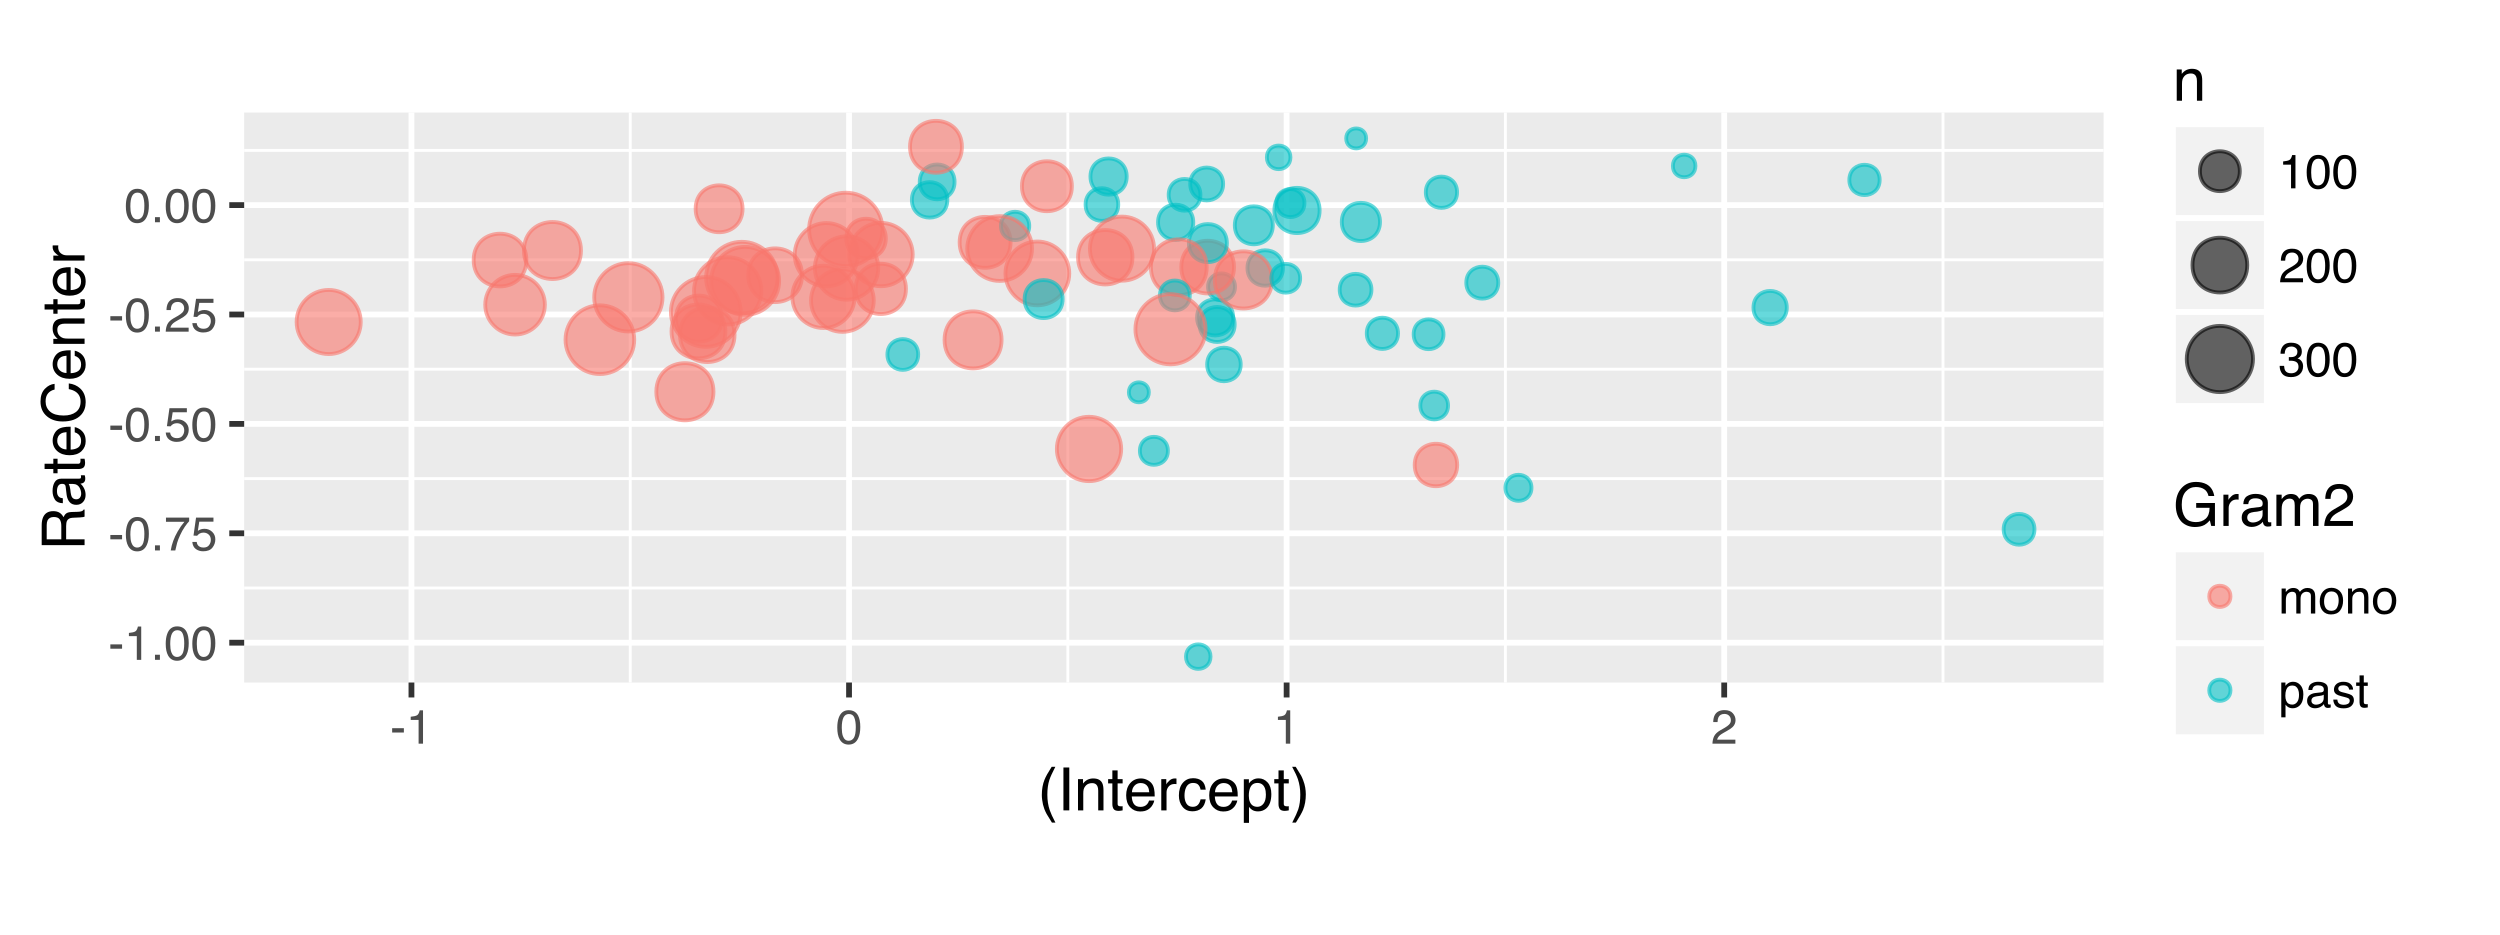 <?xml version="1.0" encoding="UTF-8"?>
<svg xmlns="http://www.w3.org/2000/svg" xmlns:xlink="http://www.w3.org/1999/xlink" width="460pt" height="172pt" viewBox="0 0 460 172" version="1.1">
<defs>
<g>
<symbol overflow="visible" id="glyph0-0">
<path style="stroke:none;" d="M 0.281 0 L 0.281 -6.312 L 5.297 -6.312 L 5.297 0 Z M 4.5 -0.797 L 4.5 -5.516 L 1.078 -5.516 L 1.078 -0.797 Z "/>
</symbol>
<symbol overflow="visible" id="glyph0-1">
<path style="stroke:none;" d="M 0.359 -2.844 L 2.516 -2.844 L 2.516 -2.047 L 0.359 -2.047 Z "/>
</symbol>
<symbol overflow="visible" id="glyph0-2">
<path style="stroke:none;" d="M 0.844 -4.359 L 0.844 -4.953 C 1.395 -5.004 1.781 -5.094 2 -5.219 C 2.227 -5.344 2.395 -5.645 2.5 -6.125 L 3.109 -6.125 L 3.109 0 L 2.297 0 L 2.297 -4.359 Z "/>
</symbol>
<symbol overflow="visible" id="glyph0-3">
<path style="stroke:none;" d="M 0.75 -0.938 L 1.656 -0.938 L 1.656 0 L 0.75 0 Z "/>
</symbol>
<symbol overflow="visible" id="glyph0-4">
<path style="stroke:none;" d="M 2.375 -6.156 C 3.176 -6.156 3.754 -5.828 4.109 -5.172 C 4.379 -4.66 4.516 -3.961 4.516 -3.078 C 4.516 -2.242 4.391 -1.555 4.141 -1.016 C 3.785 -0.223 3.195 0.172 2.375 0.172 C 1.633 0.172 1.082 -0.148 0.719 -0.797 C 0.426 -1.328 0.281 -2.047 0.281 -2.953 C 0.281 -3.648 0.367 -4.25 0.547 -4.75 C 0.879 -5.688 1.488 -6.156 2.375 -6.156 Z M 2.375 -0.531 C 2.77 -0.531 3.086 -0.707 3.328 -1.062 C 3.566 -1.426 3.688 -2.086 3.688 -3.047 C 3.688 -3.754 3.598 -4.332 3.422 -4.781 C 3.254 -5.227 2.922 -5.453 2.422 -5.453 C 1.973 -5.453 1.641 -5.238 1.422 -4.812 C 1.211 -4.383 1.109 -3.754 1.109 -2.922 C 1.109 -2.297 1.176 -1.789 1.312 -1.406 C 1.52 -0.82 1.875 -0.531 2.375 -0.531 Z "/>
</symbol>
<symbol overflow="visible" id="glyph0-5">
<path style="stroke:none;" d="M 4.594 -6.047 L 4.594 -5.375 C 4.395 -5.176 4.129 -4.836 3.797 -4.359 C 3.473 -3.891 3.188 -3.379 2.938 -2.828 C 2.688 -2.297 2.5 -1.812 2.375 -1.375 C 2.289 -1.082 2.18 -0.625 2.047 0 L 1.203 0 C 1.391 -1.176 1.816 -2.344 2.484 -3.5 C 2.879 -4.188 3.289 -4.773 3.719 -5.266 L 0.328 -5.266 L 0.328 -6.047 Z "/>
</symbol>
<symbol overflow="visible" id="glyph0-6">
<path style="stroke:none;" d="M 1.094 -1.562 C 1.133 -1.125 1.336 -0.82 1.703 -0.656 C 1.879 -0.57 2.094 -0.531 2.344 -0.531 C 2.801 -0.531 3.141 -0.676 3.359 -0.969 C 3.578 -1.258 3.688 -1.582 3.688 -1.938 C 3.688 -2.363 3.555 -2.691 3.297 -2.922 C 3.035 -3.16 2.719 -3.281 2.344 -3.281 C 2.082 -3.281 1.852 -3.227 1.656 -3.125 C 1.469 -3.02 1.305 -2.879 1.172 -2.703 L 0.5 -2.734 L 0.969 -6.047 L 4.172 -6.047 L 4.172 -5.297 L 1.562 -5.297 L 1.297 -3.594 C 1.43 -3.695 1.566 -3.773 1.703 -3.828 C 1.93 -3.93 2.195 -3.984 2.5 -3.984 C 3.062 -3.984 3.535 -3.801 3.922 -3.438 C 4.316 -3.07 4.516 -2.609 4.516 -2.047 C 4.516 -1.461 4.332 -0.945 3.969 -0.5 C 3.613 -0.062 3.047 0.156 2.266 0.156 C 1.754 0.156 1.305 0.016 0.922 -0.266 C 0.547 -0.547 0.332 -0.977 0.281 -1.562 Z "/>
</symbol>
<symbol overflow="visible" id="glyph0-7">
<path style="stroke:none;" d="M 0.281 0 C 0.301 -0.531 0.406 -0.988 0.594 -1.375 C 0.789 -1.77 1.164 -2.129 1.719 -2.453 L 2.547 -2.922 C 2.91 -3.141 3.164 -3.328 3.312 -3.484 C 3.551 -3.711 3.672 -3.984 3.672 -4.297 C 3.672 -4.648 3.562 -4.93 3.344 -5.141 C 3.133 -5.359 2.848 -5.469 2.484 -5.469 C 1.961 -5.469 1.598 -5.266 1.391 -4.859 C 1.285 -4.648 1.227 -4.352 1.219 -3.969 L 0.422 -3.969 C 0.43 -4.5 0.531 -4.938 0.719 -5.281 C 1.051 -5.875 1.645 -6.172 2.5 -6.172 C 3.195 -6.172 3.707 -5.977 4.031 -5.594 C 4.363 -5.219 4.531 -4.797 4.531 -4.328 C 4.531 -3.836 4.352 -3.414 4 -3.062 C 3.801 -2.863 3.441 -2.617 2.922 -2.328 L 2.344 -2 C 2.062 -1.844 1.836 -1.695 1.672 -1.562 C 1.391 -1.312 1.211 -1.035 1.141 -0.734 L 4.5 -0.734 L 4.5 0 Z "/>
</symbol>
<symbol overflow="visible" id="glyph0-8">
<path style="stroke:none;" d="M 2.281 0.172 C 1.551 0.172 1.02 -0.023 0.688 -0.422 C 0.363 -0.828 0.203 -1.316 0.203 -1.891 L 1.016 -1.891 C 1.047 -1.492 1.117 -1.203 1.234 -1.016 C 1.441 -0.691 1.805 -0.531 2.328 -0.531 C 2.734 -0.531 3.055 -0.641 3.297 -0.859 C 3.547 -1.078 3.672 -1.359 3.672 -1.703 C 3.672 -2.129 3.539 -2.426 3.281 -2.594 C 3.031 -2.758 2.672 -2.844 2.203 -2.844 C 2.148 -2.844 2.098 -2.844 2.047 -2.844 C 1.992 -2.844 1.941 -2.844 1.891 -2.844 L 1.891 -3.516 C 1.973 -3.516 2.039 -3.508 2.094 -3.5 C 2.145 -3.5 2.203 -3.5 2.266 -3.5 C 2.555 -3.5 2.797 -3.547 2.984 -3.641 C 3.305 -3.797 3.469 -4.082 3.469 -4.5 C 3.469 -4.801 3.359 -5.035 3.141 -5.203 C 2.922 -5.367 2.672 -5.453 2.391 -5.453 C 1.867 -5.453 1.508 -5.281 1.312 -4.938 C 1.207 -4.75 1.145 -4.477 1.125 -4.125 L 0.359 -4.125 C 0.359 -4.582 0.453 -4.973 0.641 -5.297 C 0.953 -5.867 1.504 -6.156 2.297 -6.156 C 2.93 -6.156 3.422 -6.016 3.766 -5.734 C 4.109 -5.461 4.281 -5.062 4.281 -4.531 C 4.281 -4.145 4.176 -3.836 3.969 -3.609 C 3.844 -3.461 3.68 -3.348 3.484 -3.266 C 3.805 -3.172 4.055 -3 4.234 -2.75 C 4.422 -2.5 4.516 -2.191 4.516 -1.828 C 4.516 -1.234 4.316 -0.75 3.922 -0.375 C 3.535 -0.008 2.988 0.172 2.281 0.172 Z "/>
</symbol>
<symbol overflow="visible" id="glyph0-9">
<path style="stroke:none;" d="M 0.562 -4.594 L 1.328 -4.594 L 1.328 -3.953 C 1.516 -4.172 1.68 -4.332 1.828 -4.438 C 2.086 -4.613 2.379 -4.703 2.703 -4.703 C 3.066 -4.703 3.359 -4.613 3.578 -4.438 C 3.703 -4.332 3.816 -4.18 3.922 -3.984 C 4.098 -4.223 4.301 -4.398 4.531 -4.516 C 4.758 -4.641 5.02 -4.703 5.312 -4.703 C 5.926 -4.703 6.348 -4.477 6.578 -4.031 C 6.691 -3.789 6.75 -3.469 6.75 -3.062 L 6.75 0 L 5.953 0 L 5.953 -3.203 C 5.953 -3.504 5.875 -3.711 5.719 -3.828 C 5.57 -3.941 5.383 -4 5.156 -4 C 4.852 -4 4.594 -3.895 4.375 -3.688 C 4.156 -3.488 4.047 -3.148 4.047 -2.672 L 4.047 0 L 3.266 0 L 3.266 -3 C 3.266 -3.312 3.227 -3.539 3.156 -3.688 C 3.039 -3.895 2.82 -4 2.5 -4 C 2.207 -4 1.941 -3.883 1.703 -3.656 C 1.461 -3.438 1.344 -3.031 1.344 -2.438 L 1.344 0 L 0.562 0 Z "/>
</symbol>
<symbol overflow="visible" id="glyph0-10">
<path style="stroke:none;" d="M 2.391 -0.5 C 2.898 -0.5 3.25 -0.691 3.438 -1.078 C 3.633 -1.461 3.734 -1.895 3.734 -2.375 C 3.734 -2.801 3.664 -3.148 3.531 -3.422 C 3.312 -3.848 2.938 -4.062 2.406 -4.062 C 1.926 -4.062 1.578 -3.879 1.359 -3.516 C 1.148 -3.16 1.047 -2.727 1.047 -2.219 C 1.047 -1.727 1.148 -1.316 1.359 -0.984 C 1.578 -0.66 1.922 -0.5 2.391 -0.5 Z M 2.422 -4.734 C 3.016 -4.734 3.516 -4.535 3.922 -4.141 C 4.336 -3.742 4.547 -3.16 4.547 -2.391 C 4.547 -1.648 4.363 -1.035 4 -0.547 C 3.633 -0.066 3.07 0.172 2.312 0.172 C 1.688 0.172 1.188 -0.039 0.812 -0.469 C 0.438 -0.895 0.25 -1.473 0.25 -2.203 C 0.25 -2.973 0.445 -3.586 0.844 -4.047 C 1.238 -4.504 1.766 -4.734 2.422 -4.734 Z M 2.391 -4.719 Z "/>
</symbol>
<symbol overflow="visible" id="glyph0-11">
<path style="stroke:none;" d="M 0.562 -4.594 L 1.297 -4.594 L 1.297 -3.953 C 1.516 -4.211 1.742 -4.398 1.984 -4.516 C 2.234 -4.641 2.508 -4.703 2.812 -4.703 C 3.457 -4.703 3.895 -4.473 4.125 -4.016 C 4.25 -3.766 4.312 -3.41 4.312 -2.953 L 4.312 0 L 3.531 0 L 3.531 -2.906 C 3.531 -3.176 3.488 -3.398 3.406 -3.578 C 3.27 -3.859 3.02 -4 2.656 -4 C 2.477 -4 2.328 -3.984 2.203 -3.953 C 1.992 -3.891 1.812 -3.766 1.656 -3.578 C 1.52 -3.422 1.43 -3.258 1.391 -3.094 C 1.359 -2.938 1.344 -2.707 1.344 -2.406 L 1.344 0 L 0.562 0 Z M 2.391 -4.719 Z "/>
</symbol>
<symbol overflow="visible" id="glyph0-12">
<path style="stroke:none;" d="M 2.516 -0.516 C 2.867 -0.516 3.164 -0.664 3.406 -0.969 C 3.645 -1.27 3.766 -1.723 3.766 -2.328 C 3.766 -2.691 3.711 -3.004 3.609 -3.266 C 3.41 -3.773 3.047 -4.031 2.516 -4.031 C 1.973 -4.031 1.602 -3.766 1.406 -3.234 C 1.301 -2.941 1.25 -2.578 1.25 -2.141 C 1.25 -1.785 1.301 -1.484 1.406 -1.234 C 1.602 -0.754 1.973 -0.516 2.516 -0.516 Z M 0.5 -4.578 L 1.266 -4.578 L 1.266 -3.969 C 1.41 -4.176 1.578 -4.336 1.766 -4.453 C 2.023 -4.629 2.332 -4.719 2.688 -4.719 C 3.207 -4.719 3.648 -4.516 4.016 -4.109 C 4.379 -3.711 4.562 -3.145 4.562 -2.406 C 4.562 -1.395 4.297 -0.676 3.766 -0.25 C 3.43 0.02 3.047 0.156 2.609 0.156 C 2.266 0.156 1.973 0.078 1.734 -0.078 C 1.598 -0.16 1.445 -0.305 1.281 -0.516 L 1.281 1.828 L 0.5 1.828 Z "/>
</symbol>
<symbol overflow="visible" id="glyph0-13">
<path style="stroke:none;" d="M 1.156 -1.219 C 1.156 -1 1.238 -0.82 1.406 -0.688 C 1.57 -0.562 1.766 -0.5 1.984 -0.5 C 2.254 -0.5 2.52 -0.562 2.781 -0.688 C 3.207 -0.895 3.422 -1.238 3.422 -1.719 L 3.422 -2.344 C 3.328 -2.281 3.203 -2.227 3.047 -2.188 C 2.898 -2.145 2.754 -2.117 2.609 -2.109 L 2.141 -2.047 C 1.867 -2.004 1.66 -1.945 1.516 -1.875 C 1.273 -1.738 1.156 -1.52 1.156 -1.219 Z M 3.031 -2.781 C 3.207 -2.812 3.328 -2.891 3.391 -3.016 C 3.422 -3.078 3.438 -3.176 3.438 -3.312 C 3.438 -3.57 3.344 -3.758 3.156 -3.875 C 2.969 -4 2.703 -4.062 2.359 -4.062 C 1.953 -4.062 1.664 -3.953 1.5 -3.734 C 1.406 -3.609 1.344 -3.43 1.312 -3.203 L 0.594 -3.203 C 0.602 -3.766 0.785 -4.156 1.141 -4.375 C 1.492 -4.602 1.906 -4.719 2.375 -4.719 C 2.914 -4.719 3.352 -4.613 3.688 -4.406 C 4.02 -4.195 4.188 -3.875 4.188 -3.438 L 4.188 -0.797 C 4.188 -0.711 4.203 -0.645 4.234 -0.594 C 4.273 -0.551 4.348 -0.531 4.453 -0.531 C 4.484 -0.531 4.52 -0.531 4.562 -0.531 C 4.602 -0.531 4.648 -0.535 4.703 -0.547 L 4.703 0.016 C 4.578 0.055 4.484 0.078 4.422 0.078 C 4.359 0.086 4.273 0.094 4.172 0.094 C 3.898 0.094 3.707 0 3.594 -0.188 C 3.531 -0.281 3.484 -0.422 3.453 -0.609 C 3.297 -0.398 3.07 -0.219 2.781 -0.062 C 2.488 0.082 2.16 0.156 1.797 0.156 C 1.367 0.156 1.02 0.023 0.75 -0.234 C 0.488 -0.492 0.359 -0.816 0.359 -1.203 C 0.359 -1.629 0.488 -1.957 0.75 -2.188 C 1.02 -2.426 1.367 -2.578 1.797 -2.641 Z M 2.391 -4.719 Z "/>
</symbol>
<symbol overflow="visible" id="glyph0-14">
<path style="stroke:none;" d="M 1.031 -1.438 C 1.051 -1.188 1.113 -0.988 1.219 -0.844 C 1.414 -0.602 1.754 -0.484 2.234 -0.484 C 2.516 -0.484 2.766 -0.539 2.984 -0.656 C 3.203 -0.781 3.312 -0.973 3.312 -1.234 C 3.312 -1.43 3.223 -1.582 3.047 -1.688 C 2.941 -1.75 2.723 -1.82 2.391 -1.906 L 1.781 -2.062 C 1.383 -2.164 1.094 -2.273 0.906 -2.391 C 0.57 -2.598 0.406 -2.891 0.406 -3.266 C 0.406 -3.691 0.562 -4.039 0.875 -4.312 C 1.195 -4.582 1.617 -4.719 2.141 -4.719 C 2.836 -4.719 3.336 -4.516 3.641 -4.109 C 3.836 -3.848 3.93 -3.57 3.922 -3.281 L 3.203 -3.281 C 3.18 -3.457 3.117 -3.613 3.016 -3.75 C 2.836 -3.957 2.531 -4.062 2.094 -4.062 C 1.801 -4.062 1.578 -4.004 1.422 -3.891 C 1.273 -3.773 1.203 -3.629 1.203 -3.453 C 1.203 -3.254 1.301 -3.094 1.5 -2.969 C 1.613 -2.895 1.781 -2.832 2 -2.781 L 2.516 -2.656 C 3.066 -2.52 3.438 -2.391 3.625 -2.266 C 3.926 -2.066 4.078 -1.754 4.078 -1.328 C 4.078 -0.922 3.922 -0.566 3.609 -0.266 C 3.305 0.023 2.832 0.172 2.188 0.172 C 1.508 0.172 1.023 0.02 0.734 -0.281 C 0.453 -0.594 0.301 -0.977 0.281 -1.438 Z M 2.172 -4.719 Z "/>
</symbol>
<symbol overflow="visible" id="glyph0-15">
<path style="stroke:none;" d="M 0.719 -5.891 L 1.5 -5.891 L 1.5 -4.594 L 2.234 -4.594 L 2.234 -3.969 L 1.5 -3.969 L 1.5 -0.969 C 1.5 -0.801 1.555 -0.691 1.672 -0.641 C 1.723 -0.609 1.82 -0.594 1.969 -0.594 C 2 -0.594 2.035 -0.594 2.078 -0.594 C 2.129 -0.594 2.18 -0.598 2.234 -0.609 L 2.234 0 C 2.148 0.02 2.055 0.035 1.953 0.047 C 1.859 0.066 1.758 0.078 1.656 0.078 C 1.289 0.078 1.039 -0.016 0.906 -0.203 C 0.781 -0.391 0.719 -0.629 0.719 -0.922 L 0.719 -3.969 L 0.094 -3.969 L 0.094 -4.594 L 0.719 -4.594 Z "/>
</symbol>
<symbol overflow="visible" id="glyph1-0">
<path style="stroke:none;" d="M 0.359 0 L 0.359 -7.891 L 6.625 -7.891 L 6.625 0 Z M 5.625 -0.984 L 5.625 -6.906 L 1.344 -6.906 L 1.344 -0.984 Z "/>
</symbol>
<symbol overflow="visible" id="glyph1-1">
<path style="stroke:none;" d="M 3.25 -8.016 C 2.688 -6.922 2.32 -6.117 2.156 -5.609 C 1.906 -4.828 1.781 -3.922 1.781 -2.891 C 1.781 -1.848 1.926 -0.898 2.219 -0.047 C 2.395 0.484 2.742 1.25 3.266 2.25 L 2.625 2.25 C 2.102 1.426 1.781 0.898 1.656 0.672 C 1.531 0.453 1.391 0.148 1.234 -0.234 C 1.035 -0.766 0.898 -1.332 0.828 -1.938 C 0.785 -2.25 0.766 -2.547 0.766 -2.828 C 0.766 -3.891 0.93 -4.832 1.266 -5.656 C 1.473 -6.188 1.91 -6.973 2.578 -8.016 Z "/>
</symbol>
<symbol overflow="visible" id="glyph1-2">
<path style="stroke:none;" d="M 1.078 -7.891 L 2.156 -7.891 L 2.156 0 L 1.078 0 Z "/>
</symbol>
<symbol overflow="visible" id="glyph1-3">
<path style="stroke:none;" d="M 0.703 -5.75 L 1.625 -5.75 L 1.625 -4.938 C 1.895 -5.27 2.18 -5.508 2.484 -5.656 C 2.797 -5.801 3.133 -5.875 3.5 -5.875 C 4.32 -5.875 4.875 -5.594 5.156 -5.031 C 5.312 -4.719 5.391 -4.27 5.391 -3.688 L 5.391 0 L 4.422 0 L 4.422 -3.625 C 4.422 -3.977 4.367 -4.258 4.266 -4.469 C 4.086 -4.832 3.773 -5.016 3.328 -5.016 C 3.098 -5.016 2.91 -4.988 2.766 -4.938 C 2.492 -4.863 2.258 -4.707 2.062 -4.469 C 1.906 -4.281 1.801 -4.082 1.75 -3.875 C 1.695 -3.676 1.672 -3.391 1.672 -3.016 L 1.672 0 L 0.703 0 Z M 2.984 -5.891 Z "/>
</symbol>
<symbol overflow="visible" id="glyph1-4">
<path style="stroke:none;" d="M 0.906 -7.359 L 1.875 -7.359 L 1.875 -5.75 L 2.797 -5.75 L 2.797 -4.969 L 1.875 -4.969 L 1.875 -1.203 C 1.875 -1.004 1.941 -0.875 2.078 -0.812 C 2.16 -0.77 2.285 -0.75 2.453 -0.75 C 2.504 -0.75 2.555 -0.75 2.609 -0.75 C 2.66 -0.75 2.723 -0.754 2.797 -0.766 L 2.797 0 C 2.68 0.031 2.562 0.051 2.438 0.062 C 2.32 0.082 2.195 0.094 2.062 0.094 C 1.613 0.094 1.305 -0.02 1.141 -0.25 C 0.984 -0.488 0.906 -0.789 0.906 -1.156 L 0.906 -4.969 L 0.125 -4.969 L 0.125 -5.75 L 0.906 -5.75 Z "/>
</symbol>
<symbol overflow="visible" id="glyph1-5">
<path style="stroke:none;" d="M 3.109 -5.875 C 3.516 -5.875 3.906 -5.781 4.281 -5.594 C 4.664 -5.406 4.961 -5.156 5.172 -4.844 C 5.359 -4.562 5.484 -4.223 5.547 -3.828 C 5.609 -3.566 5.641 -3.145 5.641 -2.562 L 1.422 -2.562 C 1.441 -1.977 1.578 -1.508 1.828 -1.156 C 2.086 -0.812 2.488 -0.641 3.031 -0.641 C 3.539 -0.641 3.945 -0.805 4.25 -1.141 C 4.414 -1.328 4.535 -1.551 4.609 -1.812 L 5.562 -1.812 C 5.531 -1.594 5.441 -1.352 5.297 -1.094 C 5.16 -0.832 5.004 -0.625 4.828 -0.469 C 4.535 -0.176 4.176 0.02 3.75 0.125 C 3.508 0.176 3.242 0.203 2.953 0.203 C 2.234 0.203 1.625 -0.055 1.125 -0.578 C 0.633 -1.098 0.391 -1.828 0.391 -2.766 C 0.391 -3.691 0.641 -4.441 1.141 -5.016 C 1.641 -5.586 2.297 -5.875 3.109 -5.875 Z M 4.641 -3.328 C 4.609 -3.754 4.52 -4.094 4.375 -4.344 C 4.102 -4.801 3.66 -5.031 3.047 -5.031 C 2.598 -5.031 2.223 -4.867 1.922 -4.547 C 1.629 -4.234 1.473 -3.828 1.453 -3.328 Z M 3.016 -5.891 Z "/>
</symbol>
<symbol overflow="visible" id="glyph1-6">
<path style="stroke:none;" d="M 0.734 -5.75 L 1.656 -5.75 L 1.656 -4.766 C 1.727 -4.953 1.91 -5.18 2.203 -5.453 C 2.492 -5.734 2.832 -5.875 3.219 -5.875 C 3.238 -5.875 3.27 -5.875 3.312 -5.875 C 3.352 -5.875 3.426 -5.867 3.531 -5.859 L 3.531 -4.828 C 3.477 -4.836 3.426 -4.844 3.375 -4.844 C 3.32 -4.852 3.27 -4.859 3.219 -4.859 C 2.727 -4.859 2.352 -4.703 2.094 -4.391 C 1.832 -4.078 1.703 -3.719 1.703 -3.312 L 1.703 0 L 0.734 0 Z "/>
</symbol>
<symbol overflow="visible" id="glyph1-7">
<path style="stroke:none;" d="M 2.922 -5.922 C 3.578 -5.922 4.109 -5.758 4.516 -5.438 C 4.922 -5.125 5.164 -4.582 5.25 -3.812 L 4.297 -3.812 C 4.242 -4.164 4.113 -4.457 3.906 -4.688 C 3.707 -4.926 3.379 -5.047 2.922 -5.047 C 2.305 -5.047 1.867 -4.75 1.609 -4.156 C 1.43 -3.758 1.344 -3.273 1.344 -2.703 C 1.344 -2.129 1.461 -1.645 1.703 -1.25 C 1.953 -0.852 2.336 -0.656 2.859 -0.656 C 3.266 -0.656 3.582 -0.773 3.812 -1.016 C 4.051 -1.266 4.211 -1.602 4.297 -2.031 L 5.25 -2.031 C 5.133 -1.27 4.863 -0.711 4.438 -0.359 C 4.008 -0.004 3.457 0.172 2.781 0.172 C 2.031 0.172 1.43 -0.102 0.984 -0.656 C 0.535 -1.207 0.312 -1.895 0.312 -2.719 C 0.312 -3.727 0.555 -4.516 1.047 -5.078 C 1.535 -5.641 2.16 -5.922 2.922 -5.922 Z M 2.781 -5.891 Z "/>
</symbol>
<symbol overflow="visible" id="glyph1-8">
<path style="stroke:none;" d="M 3.141 -0.656 C 3.586 -0.656 3.957 -0.844 4.25 -1.219 C 4.551 -1.594 4.703 -2.156 4.703 -2.906 C 4.703 -3.363 4.641 -3.758 4.516 -4.094 C 4.266 -4.727 3.805 -5.047 3.141 -5.047 C 2.461 -5.047 2.004 -4.711 1.766 -4.047 C 1.629 -3.68 1.562 -3.223 1.562 -2.672 C 1.562 -2.234 1.629 -1.859 1.766 -1.547 C 2.016 -0.953 2.473 -0.656 3.141 -0.656 Z M 0.641 -5.719 L 1.578 -5.719 L 1.578 -4.969 C 1.766 -5.227 1.973 -5.426 2.203 -5.562 C 2.535 -5.781 2.922 -5.891 3.359 -5.891 C 4.004 -5.891 4.555 -5.641 5.016 -5.141 C 5.473 -4.641 5.703 -3.926 5.703 -3 C 5.703 -1.75 5.375 -0.852 4.719 -0.312 C 4.301 0.02 3.816 0.188 3.266 0.188 C 2.828 0.188 2.461 0.094 2.172 -0.094 C 2.004 -0.195 1.812 -0.379 1.594 -0.641 L 1.594 2.297 L 0.641 2.297 Z "/>
</symbol>
<symbol overflow="visible" id="glyph1-9">
<path style="stroke:none;" d="M 0.375 2.25 C 0.945 1.133 1.316 0.32 1.484 -0.188 C 1.734 -0.957 1.859 -1.859 1.859 -2.891 C 1.859 -3.922 1.711 -4.867 1.422 -5.734 C 1.242 -6.266 0.891 -7.023 0.359 -8.016 L 1.016 -8.016 C 1.566 -7.141 1.898 -6.598 2.016 -6.391 C 2.129 -6.18 2.254 -5.895 2.391 -5.531 C 2.566 -5.082 2.691 -4.641 2.766 -4.203 C 2.836 -3.773 2.875 -3.359 2.875 -2.953 C 2.875 -1.891 2.707 -0.941 2.375 -0.109 C 2.156 0.422 1.711 1.207 1.047 2.25 Z "/>
</symbol>
<symbol overflow="visible" id="glyph1-10">
<path style="stroke:none;" d="M 4.25 -8.094 C 4.988 -8.094 5.629 -7.953 6.172 -7.672 C 6.953 -7.254 7.43 -6.531 7.609 -5.5 L 6.547 -5.5 C 6.422 -6.07 6.156 -6.488 5.75 -6.75 C 5.344 -7.02 4.832 -7.156 4.219 -7.156 C 3.488 -7.156 2.875 -6.879 2.375 -6.328 C 1.875 -5.785 1.625 -4.973 1.625 -3.891 C 1.625 -2.941 1.828 -2.172 2.234 -1.578 C 2.648 -0.992 3.328 -0.703 4.266 -0.703 C 4.973 -0.703 5.562 -0.91 6.031 -1.328 C 6.5 -1.742 6.738 -2.41 6.75 -3.328 L 4.281 -3.328 L 4.281 -4.219 L 7.734 -4.219 L 7.734 0 L 7.047 0 L 6.797 -1.016 C 6.43 -0.617 6.109 -0.344 5.828 -0.188 C 5.359 0.07 4.766 0.203 4.047 0.203 C 3.109 0.203 2.305 -0.098 1.641 -0.703 C 0.898 -1.461 0.531 -2.504 0.531 -3.828 C 0.531 -5.148 0.891 -6.203 1.609 -6.984 C 2.285 -7.723 3.164 -8.094 4.25 -8.094 Z M 4.078 -8.109 Z "/>
</symbol>
<symbol overflow="visible" id="glyph1-11">
<path style="stroke:none;" d="M 1.453 -1.531 C 1.453 -1.25 1.551 -1.023 1.75 -0.859 C 1.957 -0.703 2.203 -0.625 2.484 -0.625 C 2.816 -0.625 3.145 -0.703 3.469 -0.859 C 4.008 -1.117 4.281 -1.551 4.281 -2.156 L 4.281 -2.922 C 4.156 -2.848 4 -2.785 3.812 -2.734 C 3.633 -2.691 3.453 -2.656 3.266 -2.625 L 2.688 -2.562 C 2.332 -2.508 2.066 -2.438 1.891 -2.344 C 1.598 -2.164 1.453 -1.895 1.453 -1.531 Z M 3.797 -3.484 C 4.016 -3.516 4.16 -3.609 4.234 -3.766 C 4.273 -3.848 4.297 -3.973 4.297 -4.141 C 4.297 -4.461 4.176 -4.695 3.938 -4.844 C 3.707 -5 3.375 -5.078 2.938 -5.078 C 2.438 -5.078 2.082 -4.941 1.875 -4.672 C 1.75 -4.516 1.672 -4.289 1.641 -4 L 0.734 -4 C 0.754 -4.707 0.984 -5.195 1.422 -5.469 C 1.867 -5.75 2.383 -5.891 2.969 -5.891 C 3.645 -5.891 4.191 -5.758 4.609 -5.5 C 5.035 -5.25 5.25 -4.848 5.25 -4.297 L 5.25 -0.984 C 5.25 -0.891 5.266 -0.812 5.297 -0.75 C 5.336 -0.688 5.426 -0.656 5.562 -0.656 C 5.602 -0.656 5.648 -0.656 5.703 -0.656 C 5.766 -0.664 5.82 -0.676 5.875 -0.688 L 5.875 0.031 C 5.727 0.07 5.613 0.098 5.531 0.109 C 5.457 0.117 5.352 0.125 5.219 0.125 C 4.883 0.125 4.641 0.004 4.484 -0.234 C 4.41 -0.359 4.359 -0.535 4.328 -0.766 C 4.129 -0.504 3.844 -0.281 3.469 -0.094 C 3.102 0.094 2.695 0.188 2.25 0.188 C 1.719 0.188 1.281 0.023 0.938 -0.297 C 0.602 -0.617 0.438 -1.023 0.438 -1.516 C 0.438 -2.047 0.602 -2.457 0.938 -2.75 C 1.27 -3.039 1.707 -3.223 2.25 -3.297 Z M 2.984 -5.891 Z "/>
</symbol>
<symbol overflow="visible" id="glyph1-12">
<path style="stroke:none;" d="M 0.703 -5.75 L 1.672 -5.75 L 1.672 -4.938 C 1.898 -5.219 2.102 -5.422 2.281 -5.547 C 2.602 -5.766 2.969 -5.875 3.375 -5.875 C 3.832 -5.875 4.203 -5.766 4.484 -5.547 C 4.641 -5.41 4.781 -5.219 4.906 -4.969 C 5.125 -5.281 5.379 -5.508 5.672 -5.656 C 5.961 -5.801 6.285 -5.875 6.641 -5.875 C 7.41 -5.875 7.938 -5.598 8.219 -5.047 C 8.375 -4.742 8.453 -4.336 8.453 -3.828 L 8.453 0 L 7.438 0 L 7.438 -4 C 7.438 -4.383 7.344 -4.645 7.156 -4.781 C 6.969 -4.926 6.734 -5 6.453 -5 C 6.078 -5 5.75 -4.867 5.469 -4.609 C 5.195 -4.359 5.062 -3.938 5.062 -3.344 L 5.062 0 L 4.078 0 L 4.078 -3.75 C 4.078 -4.145 4.031 -4.43 3.938 -4.609 C 3.789 -4.879 3.52 -5.016 3.125 -5.016 C 2.758 -5.016 2.426 -4.867 2.125 -4.578 C 1.82 -4.297 1.672 -3.785 1.672 -3.047 L 1.672 0 L 0.703 0 Z "/>
</symbol>
<symbol overflow="visible" id="glyph1-13">
<path style="stroke:none;" d="M 0.344 0 C 0.375 -0.664 0.508 -1.242 0.75 -1.734 C 0.988 -2.223 1.457 -2.664 2.156 -3.062 L 3.188 -3.656 C 3.645 -3.926 3.969 -4.156 4.156 -4.344 C 4.445 -4.645 4.594 -4.988 4.594 -5.375 C 4.594 -5.82 4.457 -6.176 4.188 -6.438 C 3.914 -6.695 3.555 -6.828 3.109 -6.828 C 2.453 -6.828 1.992 -6.578 1.734 -6.078 C 1.598 -5.805 1.523 -5.438 1.516 -4.969 L 0.531 -4.969 C 0.539 -5.633 0.664 -6.176 0.906 -6.594 C 1.32 -7.344 2.062 -7.719 3.125 -7.719 C 4 -7.719 4.641 -7.477 5.047 -7 C 5.453 -6.531 5.656 -6.004 5.656 -5.422 C 5.656 -4.797 5.441 -4.266 5.016 -3.828 C 4.766 -3.578 4.312 -3.27 3.656 -2.906 L 2.922 -2.5 C 2.578 -2.312 2.301 -2.129 2.094 -1.953 C 1.738 -1.641 1.516 -1.289 1.422 -0.906 L 5.625 -0.906 L 5.625 0 Z "/>
</symbol>
<symbol overflow="visible" id="glyph2-0">
<path style="stroke:none;" d="M 0 -0.359 L -7.891 -0.359 L -7.891 -6.625 L 0 -6.625 Z M -0.984 -5.625 L -6.906 -5.625 L -6.906 -1.344 L -0.984 -1.344 Z "/>
</symbol>
<symbol overflow="visible" id="glyph2-1">
<path style="stroke:none;" d="M -4.281 -4.5 C -4.281 -5.008 -4.379 -5.41 -4.578 -5.703 C -4.773 -5.992 -5.133 -6.141 -5.656 -6.141 C -6.219 -6.141 -6.602 -5.93 -6.812 -5.516 C -6.914 -5.297 -6.969 -5.004 -6.969 -4.641 L -6.969 -2.031 L -4.281 -2.031 Z M -7.891 -0.969 L -7.891 -4.625 C -7.891 -5.219 -7.801 -5.711 -7.625 -6.109 C -7.289 -6.848 -6.672 -7.219 -5.766 -7.219 C -5.285 -7.219 -4.895 -7.117 -4.594 -6.922 C -4.301 -6.734 -4.062 -6.461 -3.875 -6.109 C -3.75 -6.41 -3.582 -6.641 -3.375 -6.797 C -3.176 -6.953 -2.848 -7.039 -2.391 -7.062 L -1.328 -7.094 C -1.023 -7.102 -0.801 -7.129 -0.656 -7.172 C -0.406 -7.234 -0.242 -7.348 -0.172 -7.516 L 0 -7.516 L 0 -6.203 C -0.07 -6.172 -0.16 -6.145 -0.266 -6.125 C -0.367 -6.102 -0.578 -6.082 -0.891 -6.062 L -2.203 -6 C -2.711 -5.977 -3.055 -5.789 -3.234 -5.438 C -3.336 -5.227 -3.391 -4.906 -3.391 -4.469 L -3.391 -2.031 L 0 -2.031 L 0 -0.969 Z "/>
</symbol>
<symbol overflow="visible" id="glyph2-2">
<path style="stroke:none;" d="M -1.531 -1.453 C -1.25 -1.453 -1.023 -1.551 -0.859 -1.75 C -0.703 -1.957 -0.625 -2.203 -0.625 -2.484 C -0.625 -2.816 -0.703 -3.145 -0.859 -3.469 C -1.117 -4.008 -1.551 -4.281 -2.156 -4.281 L -2.922 -4.281 C -2.848 -4.156 -2.785 -4 -2.734 -3.812 C -2.691 -3.633 -2.656 -3.453 -2.625 -3.266 L -2.562 -2.688 C -2.508 -2.332 -2.438 -2.066 -2.344 -1.891 C -2.164 -1.598 -1.895 -1.453 -1.531 -1.453 Z M -3.484 -3.797 C -3.516 -4.016 -3.609 -4.16 -3.766 -4.234 C -3.848 -4.273 -3.973 -4.297 -4.141 -4.297 C -4.461 -4.297 -4.695 -4.176 -4.844 -3.938 C -5 -3.707 -5.078 -3.375 -5.078 -2.938 C -5.078 -2.438 -4.941 -2.082 -4.672 -1.875 C -4.516 -1.75 -4.289 -1.672 -4 -1.641 L -4 -0.734 C -4.707 -0.754 -5.195 -0.984 -5.469 -1.422 C -5.75 -1.867 -5.891 -2.383 -5.891 -2.969 C -5.891 -3.645 -5.758 -4.191 -5.5 -4.609 C -5.25 -5.035 -4.848 -5.25 -4.297 -5.25 L -0.984 -5.25 C -0.891 -5.25 -0.812 -5.266 -0.75 -5.297 C -0.688 -5.336 -0.656 -5.426 -0.656 -5.562 C -0.656 -5.602 -0.656 -5.648 -0.656 -5.703 C -0.664 -5.766 -0.676 -5.82 -0.688 -5.875 L 0.031 -5.875 C 0.07 -5.727 0.098 -5.613 0.109 -5.531 C 0.117 -5.457 0.125 -5.352 0.125 -5.219 C 0.125 -4.883 0.004 -4.641 -0.234 -4.484 C -0.359 -4.41 -0.535 -4.359 -0.766 -4.328 C -0.504 -4.129 -0.281 -3.844 -0.094 -3.469 C 0.094 -3.102 0.188 -2.695 0.188 -2.25 C 0.188 -1.719 0.023 -1.281 -0.297 -0.938 C -0.617 -0.602 -1.023 -0.438 -1.516 -0.438 C -2.047 -0.438 -2.457 -0.602 -2.75 -0.938 C -3.039 -1.27 -3.223 -1.707 -3.297 -2.25 Z M -5.891 -2.984 Z "/>
</symbol>
<symbol overflow="visible" id="glyph2-3">
<path style="stroke:none;" d="M -7.359 -0.906 L -7.359 -1.875 L -5.75 -1.875 L -5.75 -2.797 L -4.969 -2.797 L -4.969 -1.875 L -1.203 -1.875 C -1.004 -1.875 -0.875 -1.941 -0.812 -2.078 C -0.77 -2.16 -0.75 -2.285 -0.75 -2.453 C -0.75 -2.504 -0.75 -2.555 -0.75 -2.609 C -0.75 -2.66 -0.754 -2.723 -0.766 -2.797 L 0 -2.797 C 0.031 -2.68 0.051 -2.562 0.062 -2.438 C 0.082 -2.32 0.094 -2.195 0.094 -2.062 C 0.094 -1.613 -0.02 -1.305 -0.25 -1.141 C -0.488 -0.984 -0.789 -0.906 -1.156 -0.906 L -4.969 -0.906 L -4.969 -0.125 L -5.75 -0.125 L -5.75 -0.906 Z "/>
</symbol>
<symbol overflow="visible" id="glyph2-4">
<path style="stroke:none;" d="M -5.875 -3.109 C -5.875 -3.516 -5.781 -3.906 -5.594 -4.281 C -5.406 -4.664 -5.156 -4.961 -4.844 -5.172 C -4.562 -5.359 -4.223 -5.484 -3.828 -5.547 C -3.566 -5.609 -3.145 -5.641 -2.562 -5.641 L -2.562 -1.422 C -1.977 -1.441 -1.508 -1.578 -1.156 -1.828 C -0.812 -2.086 -0.641 -2.488 -0.641 -3.031 C -0.641 -3.539 -0.805 -3.945 -1.141 -4.25 C -1.328 -4.414 -1.551 -4.535 -1.812 -4.609 L -1.812 -5.562 C -1.594 -5.531 -1.352 -5.441 -1.094 -5.297 C -0.832 -5.16 -0.625 -5.004 -0.469 -4.828 C -0.176 -4.535 0.02 -4.176 0.125 -3.75 C 0.176 -3.508 0.203 -3.242 0.203 -2.953 C 0.203 -2.234 -0.055 -1.625 -0.578 -1.125 C -1.098 -0.633 -1.828 -0.391 -2.766 -0.391 C -3.691 -0.391 -4.441 -0.641 -5.016 -1.141 C -5.586 -1.641 -5.875 -2.297 -5.875 -3.109 Z M -3.328 -4.641 C -3.754 -4.609 -4.094 -4.52 -4.344 -4.375 C -4.801 -4.102 -5.031 -3.66 -5.031 -3.047 C -5.031 -2.598 -4.867 -2.223 -4.547 -1.922 C -4.234 -1.629 -3.828 -1.473 -3.328 -1.453 Z M -5.891 -3.016 Z "/>
</symbol>
<symbol overflow="visible" id="glyph2-5">
<path style="stroke:none;" d="M -8.109 -4.156 C -8.109 -5.156 -7.844 -5.93 -7.312 -6.484 C -6.789 -7.035 -6.191 -7.344 -5.516 -7.406 L -5.516 -6.359 C -6.023 -6.242 -6.426 -6.008 -6.719 -5.656 C -7.02 -5.301 -7.172 -4.805 -7.172 -4.172 C -7.172 -3.398 -6.895 -2.773 -6.344 -2.297 C -5.801 -1.816 -4.969 -1.578 -3.844 -1.578 C -2.914 -1.578 -2.164 -1.789 -1.594 -2.219 C -1.02 -2.656 -0.734 -3.301 -0.734 -4.156 C -0.734 -4.938 -1.035 -5.535 -1.641 -5.953 C -1.961 -6.172 -2.383 -6.332 -2.906 -6.438 L -2.906 -7.484 C -2.07 -7.391 -1.375 -7.082 -0.812 -6.562 C -0.133 -5.938 0.203 -5.086 0.203 -4.016 C 0.203 -3.098 -0.07 -2.332 -0.625 -1.719 C -1.363 -0.895 -2.5 -0.484 -4.031 -0.484 C -5.195 -0.484 -6.148 -0.789 -6.891 -1.406 C -7.703 -2.07 -8.109 -2.988 -8.109 -4.156 Z M -8.109 -3.953 Z "/>
</symbol>
<symbol overflow="visible" id="glyph2-6">
<path style="stroke:none;" d="M -5.75 -0.703 L -5.75 -1.625 L -4.938 -1.625 C -5.27 -1.895 -5.508 -2.18 -5.656 -2.484 C -5.801 -2.797 -5.875 -3.133 -5.875 -3.5 C -5.875 -4.32 -5.594 -4.875 -5.031 -5.156 C -4.719 -5.312 -4.27 -5.391 -3.688 -5.391 L 0 -5.391 L 0 -4.422 L -3.625 -4.422 C -3.977 -4.422 -4.258 -4.367 -4.469 -4.266 C -4.832 -4.086 -5.016 -3.773 -5.016 -3.328 C -5.016 -3.098 -4.988 -2.91 -4.938 -2.766 C -4.863 -2.492 -4.707 -2.258 -4.469 -2.062 C -4.281 -1.906 -4.082 -1.801 -3.875 -1.75 C -3.676 -1.695 -3.391 -1.672 -3.016 -1.672 L 0 -1.672 L 0 -0.703 Z M -5.891 -2.984 Z "/>
</symbol>
<symbol overflow="visible" id="glyph2-7">
<path style="stroke:none;" d="M -5.75 -0.734 L -5.75 -1.656 L -4.766 -1.656 C -4.953 -1.727 -5.18 -1.91 -5.453 -2.203 C -5.734 -2.492 -5.875 -2.832 -5.875 -3.219 C -5.875 -3.238 -5.875 -3.27 -5.875 -3.312 C -5.875 -3.352 -5.867 -3.426 -5.859 -3.531 L -4.828 -3.531 C -4.836 -3.477 -4.844 -3.426 -4.844 -3.375 C -4.852 -3.32 -4.859 -3.27 -4.859 -3.219 C -4.859 -2.727 -4.703 -2.352 -4.391 -2.094 C -4.078 -1.832 -3.719 -1.703 -3.312 -1.703 L 0 -1.703 L 0 -0.734 Z "/>
</symbol>
</g>
<clipPath id="clip1">
  <path d="M 0 15.223 L 460 15.223 L 460 157 L 0 157 Z "/>
</clipPath>
<clipPath id="clip2">
  <path d="M 0 15.223 L 460 15.223 L 460 157.781 L 0 157.781 Z "/>
</clipPath>
<clipPath id="clip3">
  <path d="M 44.926 20.699 L 388 20.699 L 388 126 L 44.926 126 Z "/>
</clipPath>
<clipPath id="clip4">
  <path d="M 44.926 107 L 388 107 L 388 109 L 44.926 109 Z "/>
</clipPath>
<clipPath id="clip5">
  <path d="M 44.926 87 L 388 87 L 388 89 L 44.926 89 Z "/>
</clipPath>
<clipPath id="clip6">
  <path d="M 44.926 67 L 388 67 L 388 69 L 44.926 69 Z "/>
</clipPath>
<clipPath id="clip7">
  <path d="M 44.926 47 L 388 47 L 388 49 L 44.926 49 Z "/>
</clipPath>
<clipPath id="clip8">
  <path d="M 44.926 27 L 388 27 L 388 28 L 44.926 28 Z "/>
</clipPath>
<clipPath id="clip9">
  <path d="M 115 20.699 L 117 20.699 L 117 126 L 115 126 Z "/>
</clipPath>
<clipPath id="clip10">
  <path d="M 196 20.699 L 197 20.699 L 197 126 L 196 126 Z "/>
</clipPath>
<clipPath id="clip11">
  <path d="M 276 20.699 L 278 20.699 L 278 126 L 276 126 Z "/>
</clipPath>
<clipPath id="clip12">
  <path d="M 357 20.699 L 358 20.699 L 358 126 L 357 126 Z "/>
</clipPath>
<clipPath id="clip13">
  <path d="M 44.926 117 L 388 117 L 388 119 L 44.926 119 Z "/>
</clipPath>
<clipPath id="clip14">
  <path d="M 44.926 97 L 388 97 L 388 99 L 44.926 99 Z "/>
</clipPath>
<clipPath id="clip15">
  <path d="M 44.926 77 L 388 77 L 388 79 L 44.926 79 Z "/>
</clipPath>
<clipPath id="clip16">
  <path d="M 44.926 57 L 388 57 L 388 59 L 44.926 59 Z "/>
</clipPath>
<clipPath id="clip17">
  <path d="M 44.926 37 L 388 37 L 388 39 L 44.926 39 Z "/>
</clipPath>
<clipPath id="clip18">
  <path d="M 75 20.699 L 77 20.699 L 77 126.586 L 75 126.586 Z "/>
</clipPath>
<clipPath id="clip19">
  <path d="M 155 20.699 L 157 20.699 L 157 126.586 L 155 126.586 Z "/>
</clipPath>
<clipPath id="clip20">
  <path d="M 236 20.699 L 238 20.699 L 238 126.586 L 236 126.586 Z "/>
</clipPath>
<clipPath id="clip21">
  <path d="M 316 20.699 L 318 20.699 L 318 126.586 L 316 126.586 Z "/>
</clipPath>
</defs>
<g id="surface719">
<rect x="0" y="0" width="460" height="172" style="fill:rgb(100%,100%,100%);fill-opacity:1;stroke:none;"/>
<g clip-path="url(#clip1)" clip-rule="nonzero">
<path style=" stroke:none;fill-rule:nonzero;fill:rgb(100%,100%,100%);fill-opacity:1;" d="M 0 156.777 L 460 156.777 L 460 15.219 L 0 15.219 Z "/>
</g>
<g clip-path="url(#clip2)" clip-rule="nonzero">
<path style="fill:none;stroke-width:1.067;stroke-linecap:round;stroke-linejoin:round;stroke:rgb(100%,100%,100%);stroke-opacity:1;stroke-miterlimit:10;" d="M 0 156.777 L 460 156.777 L 460 15.219 L 0 15.219 Z "/>
</g>
<g clip-path="url(#clip3)" clip-rule="nonzero">
<path style=" stroke:none;fill-rule:nonzero;fill:rgb(92.157%,92.157%,92.157%);fill-opacity:1;" d="M 44.926 125.59 L 387.059 125.59 L 387.059 20.703 L 44.926 20.703 Z "/>
</g>
<g clip-path="url(#clip4)" clip-rule="nonzero">
<path style="fill:none;stroke-width:0.533;stroke-linecap:butt;stroke-linejoin:round;stroke:rgb(100%,100%,100%);stroke-opacity:1;stroke-miterlimit:10;" d="M 44.926 108.191 L 387.059 108.191 "/>
</g>
<g clip-path="url(#clip5)" clip-rule="nonzero">
<path style="fill:none;stroke-width:0.533;stroke-linecap:butt;stroke-linejoin:round;stroke:rgb(100%,100%,100%);stroke-opacity:1;stroke-miterlimit:10;" d="M 44.926 88.062 L 387.059 88.062 "/>
</g>
<g clip-path="url(#clip6)" clip-rule="nonzero">
<path style="fill:none;stroke-width:0.533;stroke-linecap:butt;stroke-linejoin:round;stroke:rgb(100%,100%,100%);stroke-opacity:1;stroke-miterlimit:10;" d="M 44.926 67.934 L 387.059 67.934 "/>
</g>
<g clip-path="url(#clip7)" clip-rule="nonzero">
<path style="fill:none;stroke-width:0.533;stroke-linecap:butt;stroke-linejoin:round;stroke:rgb(100%,100%,100%);stroke-opacity:1;stroke-miterlimit:10;" d="M 44.926 47.805 L 387.059 47.805 "/>
</g>
<g clip-path="url(#clip8)" clip-rule="nonzero">
<path style="fill:none;stroke-width:0.533;stroke-linecap:butt;stroke-linejoin:round;stroke:rgb(100%,100%,100%);stroke-opacity:1;stroke-miterlimit:10;" d="M 44.926 27.676 L 387.059 27.676 "/>
</g>
<g clip-path="url(#clip9)" clip-rule="nonzero">
<path style="fill:none;stroke-width:0.533;stroke-linecap:butt;stroke-linejoin:round;stroke:rgb(100%,100%,100%);stroke-opacity:1;stroke-miterlimit:10;" d="M 115.965 125.59 L 115.965 20.699 "/>
</g>
<g clip-path="url(#clip10)" clip-rule="nonzero">
<path style="fill:none;stroke-width:0.533;stroke-linecap:butt;stroke-linejoin:round;stroke:rgb(100%,100%,100%);stroke-opacity:1;stroke-miterlimit:10;" d="M 196.48 125.59 L 196.48 20.699 "/>
</g>
<g clip-path="url(#clip11)" clip-rule="nonzero">
<path style="fill:none;stroke-width:0.533;stroke-linecap:butt;stroke-linejoin:round;stroke:rgb(100%,100%,100%);stroke-opacity:1;stroke-miterlimit:10;" d="M 276.996 125.59 L 276.996 20.699 "/>
</g>
<g clip-path="url(#clip12)" clip-rule="nonzero">
<path style="fill:none;stroke-width:0.533;stroke-linecap:butt;stroke-linejoin:round;stroke:rgb(100%,100%,100%);stroke-opacity:1;stroke-miterlimit:10;" d="M 357.512 125.59 L 357.512 20.699 "/>
</g>
<g clip-path="url(#clip13)" clip-rule="nonzero">
<path style="fill:none;stroke-width:1.067;stroke-linecap:butt;stroke-linejoin:round;stroke:rgb(100%,100%,100%);stroke-opacity:1;stroke-miterlimit:10;" d="M 44.926 118.254 L 387.059 118.254 "/>
</g>
<g clip-path="url(#clip14)" clip-rule="nonzero">
<path style="fill:none;stroke-width:1.067;stroke-linecap:butt;stroke-linejoin:round;stroke:rgb(100%,100%,100%);stroke-opacity:1;stroke-miterlimit:10;" d="M 44.926 98.125 L 387.059 98.125 "/>
</g>
<g clip-path="url(#clip15)" clip-rule="nonzero">
<path style="fill:none;stroke-width:1.067;stroke-linecap:butt;stroke-linejoin:round;stroke:rgb(100%,100%,100%);stroke-opacity:1;stroke-miterlimit:10;" d="M 44.926 77.996 L 387.059 77.996 "/>
</g>
<g clip-path="url(#clip16)" clip-rule="nonzero">
<path style="fill:none;stroke-width:1.067;stroke-linecap:butt;stroke-linejoin:round;stroke:rgb(100%,100%,100%);stroke-opacity:1;stroke-miterlimit:10;" d="M 44.926 57.867 L 387.059 57.867 "/>
</g>
<g clip-path="url(#clip17)" clip-rule="nonzero">
<path style="fill:none;stroke-width:1.067;stroke-linecap:butt;stroke-linejoin:round;stroke:rgb(100%,100%,100%);stroke-opacity:1;stroke-miterlimit:10;" d="M 44.926 37.738 L 387.059 37.738 "/>
</g>
<g clip-path="url(#clip18)" clip-rule="nonzero">
<path style="fill:none;stroke-width:1.067;stroke-linecap:butt;stroke-linejoin:round;stroke:rgb(100%,100%,100%);stroke-opacity:1;stroke-miterlimit:10;" d="M 75.707 125.59 L 75.707 20.699 "/>
</g>
<g clip-path="url(#clip19)" clip-rule="nonzero">
<path style="fill:none;stroke-width:1.067;stroke-linecap:butt;stroke-linejoin:round;stroke:rgb(100%,100%,100%);stroke-opacity:1;stroke-miterlimit:10;" d="M 156.223 125.59 L 156.223 20.699 "/>
</g>
<g clip-path="url(#clip20)" clip-rule="nonzero">
<path style="fill:none;stroke-width:1.067;stroke-linecap:butt;stroke-linejoin:round;stroke:rgb(100%,100%,100%);stroke-opacity:1;stroke-miterlimit:10;" d="M 236.738 125.59 L 236.738 20.699 "/>
</g>
<g clip-path="url(#clip21)" clip-rule="nonzero">
<path style="fill:none;stroke-width:1.067;stroke-linecap:butt;stroke-linejoin:round;stroke:rgb(100%,100%,100%);stroke-opacity:1;stroke-miterlimit:10;" d="M 317.254 125.59 L 317.254 20.699 "/>
</g>
<path style="fill-rule:nonzero;fill:rgb(97.255%,46.275%,42.745%);fill-opacity:0.6;stroke-width:0.709;stroke-linecap:round;stroke-linejoin:round;stroke:rgb(97.255%,46.275%,42.745%);stroke-opacity:0.6;stroke-miterlimit:10;" d="M 185.945 44.594 C 185.945 50.844 176.57 50.844 176.57 44.594 C 176.57 38.34 185.945 38.34 185.945 44.594 "/>
<path style="fill-rule:nonzero;fill:rgb(0%,74.902%,76.863%);fill-opacity:0.6;stroke-width:0.709;stroke-linecap:round;stroke-linejoin:round;stroke:rgb(0%,74.902%,76.863%);stroke-opacity:0.6;stroke-miterlimit:10;" d="M 268.105 35.371 C 268.105 39.211 262.348 39.211 262.348 35.371 C 262.348 31.531 268.105 31.531 268.105 35.371 "/>
<path style="fill-rule:nonzero;fill:rgb(97.255%,46.275%,42.745%);fill-opacity:0.6;stroke-width:0.709;stroke-linecap:round;stroke-linejoin:round;stroke:rgb(97.255%,46.275%,42.745%);stroke-opacity:0.6;stroke-miterlimit:10;" d="M 184.293 62.539 C 184.293 69.535 173.797 69.535 173.797 62.539 C 173.797 55.539 184.293 55.539 184.293 62.539 "/>
<path style="fill-rule:nonzero;fill:rgb(0%,74.902%,76.863%);fill-opacity:0.6;stroke-width:0.709;stroke-linecap:round;stroke-linejoin:round;stroke:rgb(0%,74.902%,76.863%);stroke-opacity:0.6;stroke-miterlimit:10;" d="M 189.383 41.57 C 189.383 45.039 184.176 45.039 184.176 41.57 C 184.176 38.098 189.383 38.098 189.383 41.57 "/>
<path style="fill-rule:nonzero;fill:rgb(97.255%,46.275%,42.745%);fill-opacity:0.6;stroke-width:0.709;stroke-linecap:round;stroke-linejoin:round;stroke:rgb(97.255%,46.275%,42.745%);stroke-opacity:0.6;stroke-miterlimit:10;" d="M 131.281 72.082 C 131.281 79.094 120.762 79.094 120.762 72.082 C 120.762 65.066 131.281 65.066 131.281 72.082 "/>
<path style="fill-rule:nonzero;fill:rgb(0%,74.902%,76.863%);fill-opacity:0.6;stroke-width:0.709;stroke-linecap:round;stroke-linejoin:round;stroke:rgb(0%,74.902%,76.863%);stroke-opacity:0.6;stroke-miterlimit:10;" d="M 168.949 65.223 C 168.949 69.004 163.281 69.004 163.281 65.223 C 163.281 61.445 168.949 61.445 168.949 65.223 "/>
<path style="fill-rule:nonzero;fill:rgb(97.255%,46.275%,42.745%);fill-opacity:0.6;stroke-width:0.709;stroke-linecap:round;stroke-linejoin:round;stroke:rgb(97.255%,46.275%,42.745%);stroke-opacity:0.6;stroke-miterlimit:10;" d="M 100.258 56.066 C 100.258 59.098 97.801 61.555 94.77 61.555 C 91.738 61.555 89.281 59.098 89.281 56.066 C 89.281 53.035 91.738 50.574 94.77 50.574 C 97.801 50.574 100.258 53.035 100.258 56.066 "/>
<path style="fill-rule:nonzero;fill:rgb(0%,74.902%,76.863%);fill-opacity:0.6;stroke-width:0.709;stroke-linecap:round;stroke-linejoin:round;stroke:rgb(0%,74.902%,76.863%);stroke-opacity:0.6;stroke-miterlimit:10;" d="M 227.242 52.781 C 227.242 56.082 222.285 56.082 222.285 52.781 C 222.285 49.477 227.242 49.477 227.242 52.781 "/>
<path style="fill-rule:nonzero;fill:rgb(97.255%,46.275%,42.745%);fill-opacity:0.6;stroke-width:0.709;stroke-linecap:round;stroke-linejoin:round;stroke:rgb(97.255%,46.275%,42.745%);stroke-opacity:0.6;stroke-miterlimit:10;" d="M 227.062 49.148 C 227.062 55.617 217.359 55.617 217.359 49.148 C 217.359 42.68 227.062 42.68 227.062 49.148 "/>
<path style="fill-rule:nonzero;fill:rgb(0%,74.902%,76.863%);fill-opacity:0.6;stroke-width:0.709;stroke-linecap:round;stroke-linejoin:round;stroke:rgb(0%,74.902%,76.863%);stroke-opacity:0.6;stroke-miterlimit:10;" d="M 281.793 89.758 C 281.793 92.957 277 92.957 277 89.758 C 277 86.562 281.793 86.562 281.793 89.758 "/>
<path style="fill-rule:nonzero;fill:rgb(97.255%,46.275%,42.745%);fill-opacity:0.6;stroke-width:0.709;stroke-linecap:round;stroke-linejoin:round;stroke:rgb(97.255%,46.275%,42.745%);stroke-opacity:0.6;stroke-miterlimit:10;" d="M 268.125 85.559 C 268.125 90.77 260.305 90.77 260.305 85.559 C 260.305 80.348 268.125 80.348 268.125 85.559 "/>
<path style="fill-rule:nonzero;fill:rgb(0%,74.902%,76.863%);fill-opacity:0.6;stroke-width:0.709;stroke-linecap:round;stroke-linejoin:round;stroke:rgb(0%,74.902%,76.863%);stroke-opacity:0.6;stroke-miterlimit:10;" d="M 251.371 25.469 C 251.371 27.918 247.699 27.918 247.699 25.469 C 247.699 23.02 251.371 23.02 251.371 25.469 "/>
<path style="fill-rule:nonzero;fill:rgb(97.255%,46.275%,42.745%);fill-opacity:0.6;stroke-width:0.709;stroke-linecap:round;stroke-linejoin:round;stroke:rgb(97.255%,46.275%,42.745%);stroke-opacity:0.6;stroke-miterlimit:10;" d="M 143.086 51.074 C 143.086 54.711 140.141 57.656 136.504 57.656 C 132.867 57.656 129.922 54.711 129.922 51.074 C 129.922 47.438 132.867 44.492 136.504 44.492 C 140.141 44.492 143.086 47.438 143.086 51.074 "/>
<path style="fill-rule:nonzero;fill:rgb(0%,74.902%,76.863%);fill-opacity:0.6;stroke-width:0.709;stroke-linecap:round;stroke-linejoin:round;stroke:rgb(0%,74.902%,76.863%);stroke-opacity:0.6;stroke-miterlimit:10;" d="M 225.746 44.727 C 225.746 49.391 218.75 49.391 218.75 44.727 C 218.75 40.059 225.746 40.059 225.746 44.727 "/>
<path style="fill-rule:nonzero;fill:rgb(97.255%,46.275%,42.745%);fill-opacity:0.6;stroke-width:0.709;stroke-linecap:round;stroke-linejoin:round;stroke:rgb(97.255%,46.275%,42.745%);stroke-opacity:0.6;stroke-miterlimit:10;" d="M 157.875 46.863 C 157.875 50.078 155.27 52.684 152.055 52.684 C 148.84 52.684 146.234 50.078 146.234 46.863 C 146.234 43.648 148.84 41.043 152.055 41.043 C 155.27 41.043 157.875 43.648 157.875 46.863 "/>
<path style="fill-rule:nonzero;fill:rgb(0%,74.902%,76.863%);fill-opacity:0.6;stroke-width:0.709;stroke-linecap:round;stroke-linejoin:round;stroke:rgb(0%,74.902%,76.863%);stroke-opacity:0.6;stroke-miterlimit:10;" d="M 226.902 58.41 C 226.902 62.832 220.262 62.832 220.262 58.41 C 220.262 53.984 226.902 53.984 226.902 58.41 "/>
<path style="fill-rule:nonzero;fill:rgb(97.255%,46.275%,42.745%);fill-opacity:0.6;stroke-width:0.709;stroke-linecap:round;stroke-linejoin:round;stroke:rgb(97.255%,46.275%,42.745%);stroke-opacity:0.6;stroke-miterlimit:10;" d="M 196.746 50.309 C 196.746 53.551 194.117 56.18 190.875 56.18 C 187.633 56.18 185.004 53.551 185.004 50.309 C 185.004 47.066 187.633 44.438 190.875 44.438 C 194.117 44.438 196.746 47.066 196.746 50.309 "/>
<path style="fill-rule:nonzero;fill:rgb(0%,74.902%,76.863%);fill-opacity:0.6;stroke-width:0.709;stroke-linecap:round;stroke-linejoin:round;stroke:rgb(0%,74.902%,76.863%);stroke-opacity:0.6;stroke-miterlimit:10;" d="M 265.605 61.504 C 265.605 65.164 260.113 65.164 260.113 61.504 C 260.113 57.844 265.605 57.844 265.605 61.504 "/>
<path style="fill-rule:nonzero;fill:rgb(97.255%,46.275%,42.745%);fill-opacity:0.6;stroke-width:0.709;stroke-linecap:round;stroke-linejoin:round;stroke:rgb(97.255%,46.275%,42.745%);stroke-opacity:0.6;stroke-miterlimit:10;" d="M 121.906 54.707 C 121.906 58.18 119.09 60.992 115.621 60.992 C 112.152 60.992 109.336 58.18 109.336 54.707 C 109.336 51.238 112.152 48.426 115.621 48.426 C 119.09 48.426 121.906 51.238 121.906 54.707 "/>
<path style="fill-rule:nonzero;fill:rgb(0%,74.902%,76.863%);fill-opacity:0.6;stroke-width:0.709;stroke-linecap:round;stroke-linejoin:round;stroke:rgb(0%,74.902%,76.863%);stroke-opacity:0.6;stroke-miterlimit:10;" d="M 228.293 67.062 C 228.293 71.18 222.117 71.18 222.117 67.062 C 222.117 62.945 228.293 62.945 228.293 67.062 "/>
<path style="fill-rule:nonzero;fill:rgb(97.255%,46.275%,42.745%);fill-opacity:0.6;stroke-width:0.709;stroke-linecap:round;stroke-linejoin:round;stroke:rgb(97.255%,46.275%,42.745%);stroke-opacity:0.6;stroke-miterlimit:10;" d="M 66.379 59.246 C 66.379 62.508 63.738 65.148 60.48 65.148 C 57.219 65.148 54.578 62.508 54.578 59.246 C 54.578 55.988 57.219 53.348 60.48 53.348 C 63.738 53.348 66.379 55.988 66.379 59.246 "/>
<path style="fill-rule:nonzero;fill:rgb(0%,74.902%,76.863%);fill-opacity:0.6;stroke-width:0.709;stroke-linecap:round;stroke-linejoin:round;stroke:rgb(0%,74.902%,76.863%);stroke-opacity:0.6;stroke-miterlimit:10;" d="M 175.641 33.469 C 175.641 37.742 169.227 37.742 169.227 33.469 C 169.227 29.195 175.641 29.195 175.641 33.469 "/>
<path style="fill-rule:nonzero;fill:rgb(97.255%,46.275%,42.745%);fill-opacity:0.6;stroke-width:0.709;stroke-linecap:round;stroke-linejoin:round;stroke:rgb(97.255%,46.275%,42.745%);stroke-opacity:0.6;stroke-miterlimit:10;" d="M 116.699 62.504 C 116.699 65.992 113.867 68.824 110.375 68.824 C 106.887 68.824 104.055 65.992 104.055 62.504 C 104.055 59.012 106.887 56.18 110.375 56.18 C 113.867 56.18 116.699 59.012 116.699 62.504 "/>
<path style="fill-rule:nonzero;fill:rgb(0%,74.902%,76.863%);fill-opacity:0.6;stroke-width:0.709;stroke-linecap:round;stroke-linejoin:round;stroke:rgb(0%,74.902%,76.863%);stroke-opacity:0.6;stroke-miterlimit:10;" d="M 220.879 35.848 C 220.879 39.742 215.035 39.742 215.035 35.848 C 215.035 31.953 220.879 31.953 220.879 35.848 "/>
<path style="fill-rule:nonzero;fill:rgb(97.255%,46.275%,42.745%);fill-opacity:0.6;stroke-width:0.709;stroke-linecap:round;stroke-linejoin:round;stroke:rgb(97.255%,46.275%,42.745%);stroke-opacity:0.6;stroke-miterlimit:10;" d="M 143.363 51.684 C 143.363 55.137 140.562 57.938 137.109 57.938 C 133.652 57.938 130.852 55.137 130.852 51.684 C 130.852 48.227 133.652 45.426 137.109 45.426 C 140.562 45.426 143.363 48.227 143.363 51.684 "/>
<path style="fill-rule:nonzero;fill:rgb(0%,74.902%,76.863%);fill-opacity:0.6;stroke-width:0.709;stroke-linecap:round;stroke-linejoin:round;stroke:rgb(0%,74.902%,76.863%);stroke-opacity:0.6;stroke-miterlimit:10;" d="M 236.059 49.312 C 236.059 53.664 229.531 53.664 229.531 49.312 C 229.531 44.961 236.059 44.961 236.059 49.312 "/>
<path style="fill-rule:nonzero;fill:rgb(97.255%,46.275%,42.745%);fill-opacity:0.6;stroke-width:0.709;stroke-linecap:round;stroke-linejoin:round;stroke:rgb(97.255%,46.275%,42.745%);stroke-opacity:0.6;stroke-miterlimit:10;" d="M 162.383 42.211 C 162.383 45.945 159.355 48.969 155.625 48.969 C 151.895 48.969 148.871 45.945 148.871 42.211 C 148.871 38.48 151.895 35.457 155.625 35.457 C 159.355 35.457 162.383 38.48 162.383 42.211 "/>
<path style="fill-rule:nonzero;fill:rgb(0%,74.902%,76.863%);fill-opacity:0.6;stroke-width:0.709;stroke-linecap:round;stroke-linejoin:round;stroke:rgb(0%,74.902%,76.863%);stroke-opacity:0.6;stroke-miterlimit:10;" d="M 195.527 55.027 C 195.527 59.695 188.527 59.695 188.527 55.027 C 188.527 50.363 195.527 50.363 195.527 55.027 "/>
<path style="fill-rule:nonzero;fill:rgb(97.255%,46.275%,42.745%);fill-opacity:0.6;stroke-width:0.709;stroke-linecap:round;stroke-linejoin:round;stroke:rgb(97.255%,46.275%,42.745%);stroke-opacity:0.6;stroke-miterlimit:10;" d="M 135.156 61.602 C 135.156 68.293 125.121 68.293 125.121 61.602 C 125.121 54.91 135.156 54.91 135.156 61.602 "/>
<path style="fill-rule:nonzero;fill:rgb(0%,74.902%,76.863%);fill-opacity:0.6;stroke-width:0.709;stroke-linecap:round;stroke-linejoin:round;stroke:rgb(0%,74.902%,76.863%);stroke-opacity:0.6;stroke-miterlimit:10;" d="M 214.895 82.953 C 214.895 86.391 209.738 86.391 209.738 82.953 C 209.738 79.516 214.895 79.516 214.895 82.953 "/>
<path style="fill-rule:nonzero;fill:rgb(97.255%,46.275%,42.745%);fill-opacity:0.6;stroke-width:0.709;stroke-linecap:round;stroke-linejoin:round;stroke:rgb(97.255%,46.275%,42.745%);stroke-opacity:0.6;stroke-miterlimit:10;" d="M 140.082 53.516 C 140.082 56.934 137.312 59.707 133.891 59.707 C 130.473 59.707 127.703 56.934 127.703 53.516 C 127.703 50.094 130.473 47.324 133.891 47.324 C 137.312 47.324 140.082 50.094 140.082 53.516 "/>
<path style="fill-rule:nonzero;fill:rgb(0%,74.902%,76.863%);fill-opacity:0.6;stroke-width:0.709;stroke-linecap:round;stroke-linejoin:round;stroke:rgb(0%,74.902%,76.863%);stroke-opacity:0.6;stroke-miterlimit:10;" d="M 253.922 40.832 C 253.922 45.523 246.887 45.523 246.887 40.832 C 246.887 36.145 253.922 36.145 253.922 40.832 "/>
<path style="fill-rule:nonzero;fill:rgb(97.255%,46.275%,42.745%);fill-opacity:0.6;stroke-width:0.709;stroke-linecap:round;stroke-linejoin:round;stroke:rgb(97.255%,46.275%,42.745%);stroke-opacity:0.6;stroke-miterlimit:10;" d="M 136.289 57.395 C 136.289 60.941 133.414 63.816 129.867 63.816 C 126.32 63.816 123.445 60.941 123.445 57.395 C 123.445 53.848 126.32 50.973 129.867 50.973 C 133.414 50.973 136.289 53.848 136.289 57.395 "/>
<path style="fill-rule:nonzero;fill:rgb(0%,74.902%,76.863%);fill-opacity:0.6;stroke-width:0.709;stroke-linecap:round;stroke-linejoin:round;stroke:rgb(0%,74.902%,76.863%);stroke-opacity:0.6;stroke-miterlimit:10;" d="M 174.312 36.777 C 174.312 41.129 167.785 41.129 167.785 36.777 C 167.785 32.426 174.312 32.426 174.312 36.777 "/>
<path style="fill-rule:nonzero;fill:rgb(97.255%,46.275%,42.745%);fill-opacity:0.6;stroke-width:0.709;stroke-linecap:round;stroke-linejoin:round;stroke:rgb(97.255%,46.275%,42.745%);stroke-opacity:0.6;stroke-miterlimit:10;" d="M 162.992 43.883 C 162.992 48.73 155.719 48.73 155.719 43.883 C 155.719 39.035 162.992 39.035 162.992 43.883 "/>
<path style="fill-rule:nonzero;fill:rgb(0%,74.902%,76.863%);fill-opacity:0.6;stroke-width:0.709;stroke-linecap:round;stroke-linejoin:round;stroke:rgb(0%,74.902%,76.863%);stroke-opacity:0.6;stroke-miterlimit:10;" d="M 311.961 30.535 C 311.961 33.305 307.809 33.305 307.809 30.535 C 307.809 27.766 311.961 27.766 311.961 30.535 "/>
<path style="fill-rule:nonzero;fill:rgb(97.255%,46.275%,42.745%);fill-opacity:0.6;stroke-width:0.709;stroke-linecap:round;stroke-linejoin:round;stroke:rgb(97.255%,46.275%,42.745%);stroke-opacity:0.6;stroke-miterlimit:10;" d="M 132.828 58.625 C 132.828 64.27 124.359 64.27 124.359 58.625 C 124.359 52.98 132.828 52.98 132.828 58.625 "/>
<path style="fill-rule:nonzero;fill:rgb(0%,74.902%,76.863%);fill-opacity:0.6;stroke-width:0.709;stroke-linecap:round;stroke-linejoin:round;stroke:rgb(0%,74.902%,76.863%);stroke-opacity:0.6;stroke-miterlimit:10;" d="M 222.738 120.82 C 222.738 123.832 218.219 123.832 218.219 120.82 C 218.219 117.809 222.738 117.809 222.738 120.82 "/>
<path style="fill-rule:nonzero;fill:rgb(97.255%,46.275%,42.745%);fill-opacity:0.6;stroke-width:0.709;stroke-linecap:round;stroke-linejoin:round;stroke:rgb(97.255%,46.275%,42.745%);stroke-opacity:0.6;stroke-miterlimit:10;" d="M 197.23 34.266 C 197.23 40.398 188.035 40.398 188.035 34.266 C 188.035 28.133 197.23 28.133 197.23 34.266 "/>
<path style="fill-rule:nonzero;fill:rgb(0%,74.902%,76.863%);fill-opacity:0.6;stroke-width:0.709;stroke-linecap:round;stroke-linejoin:round;stroke:rgb(0%,74.902%,76.863%);stroke-opacity:0.6;stroke-miterlimit:10;" d="M 219.562 40.902 C 219.562 45.227 213.078 45.227 213.078 40.902 C 213.078 36.574 219.562 36.574 219.562 40.902 "/>
<path style="fill-rule:nonzero;fill:rgb(97.255%,46.275%,42.745%);fill-opacity:0.6;stroke-width:0.709;stroke-linecap:round;stroke-linejoin:round;stroke:rgb(97.255%,46.275%,42.745%);stroke-opacity:0.6;stroke-miterlimit:10;" d="M 222.035 49.168 C 222.035 56.012 211.766 56.012 211.766 49.168 C 211.766 42.32 222.035 42.32 222.035 49.168 "/>
<path style="fill-rule:nonzero;fill:rgb(0%,74.902%,76.863%);fill-opacity:0.6;stroke-width:0.709;stroke-linecap:round;stroke-linejoin:round;stroke:rgb(0%,74.902%,76.863%);stroke-opacity:0.6;stroke-miterlimit:10;" d="M 275.684 52.012 C 275.684 55.934 269.797 55.934 269.797 52.012 C 269.797 48.086 275.684 48.086 275.684 52.012 "/>
<path style="fill-rule:nonzero;fill:rgb(97.255%,46.275%,42.745%);fill-opacity:0.6;stroke-width:0.709;stroke-linecap:round;stroke-linejoin:round;stroke:rgb(97.255%,46.275%,42.745%);stroke-opacity:0.6;stroke-miterlimit:10;" d="M 106.902 46.098 C 106.902 53.094 96.406 53.094 96.406 46.098 C 96.406 39.098 106.902 39.098 106.902 46.098 "/>
<path style="fill-rule:nonzero;fill:rgb(0%,74.902%,76.863%);fill-opacity:0.6;stroke-width:0.709;stroke-linecap:round;stroke-linejoin:round;stroke:rgb(0%,74.902%,76.863%);stroke-opacity:0.6;stroke-miterlimit:10;" d="M 205.758 37.633 C 205.758 41.641 199.746 41.641 199.746 37.633 C 199.746 33.625 205.758 33.625 205.758 37.633 "/>
<path style="fill-rule:nonzero;fill:rgb(97.255%,46.275%,42.745%);fill-opacity:0.6;stroke-width:0.709;stroke-linecap:round;stroke-linejoin:round;stroke:rgb(97.255%,46.275%,42.745%);stroke-opacity:0.6;stroke-miterlimit:10;" d="M 206.301 82.609 C 206.301 85.879 203.652 88.531 200.379 88.531 C 197.109 88.531 194.461 85.879 194.461 82.609 C 194.461 79.34 197.109 76.688 200.379 76.688 C 203.652 76.688 206.301 79.34 206.301 82.609 "/>
<path style="fill-rule:nonzero;fill:rgb(0%,74.902%,76.863%);fill-opacity:0.6;stroke-width:0.709;stroke-linecap:round;stroke-linejoin:round;stroke:rgb(0%,74.902%,76.863%);stroke-opacity:0.6;stroke-miterlimit:10;" d="M 374.344 97.395 C 374.344 101.176 368.672 101.176 368.672 97.395 C 368.672 93.613 374.344 93.613 374.344 97.395 "/>
<path style="fill-rule:nonzero;fill:rgb(97.255%,46.275%,42.745%);fill-opacity:0.6;stroke-width:0.709;stroke-linecap:round;stroke-linejoin:round;stroke:rgb(97.255%,46.275%,42.745%);stroke-opacity:0.6;stroke-miterlimit:10;" d="M 166.695 53.152 C 166.695 59.32 157.445 59.32 157.445 53.152 C 157.445 46.984 166.695 46.984 166.695 53.152 "/>
<path style="fill-rule:nonzero;fill:rgb(0%,74.902%,76.863%);fill-opacity:0.6;stroke-width:0.709;stroke-linecap:round;stroke-linejoin:round;stroke:rgb(0%,74.902%,76.863%);stroke-opacity:0.6;stroke-miterlimit:10;" d="M 237.441 28.953 C 237.441 31.848 233.102 31.848 233.102 28.953 C 233.102 26.059 237.441 26.059 237.441 28.953 "/>
<path style="fill-rule:nonzero;fill:rgb(97.255%,46.275%,42.745%);fill-opacity:0.6;stroke-width:0.709;stroke-linecap:round;stroke-linejoin:round;stroke:rgb(97.255%,46.275%,42.745%);stroke-opacity:0.6;stroke-miterlimit:10;" d="M 133.477 60.984 C 133.477 67.598 123.559 67.598 123.559 60.984 C 123.559 54.371 133.477 54.371 133.477 60.984 "/>
<path style="fill-rule:nonzero;fill:rgb(0%,74.902%,76.863%);fill-opacity:0.6;stroke-width:0.709;stroke-linecap:round;stroke-linejoin:round;stroke:rgb(0%,74.902%,76.863%);stroke-opacity:0.6;stroke-miterlimit:10;" d="M 207.316 32.484 C 207.316 36.938 200.641 36.938 200.641 32.484 C 200.641 28.035 207.316 28.035 207.316 32.484 "/>
<path style="fill-rule:nonzero;fill:rgb(97.255%,46.275%,42.745%);fill-opacity:0.6;stroke-width:0.709;stroke-linecap:round;stroke-linejoin:round;stroke:rgb(97.255%,46.275%,42.745%);stroke-opacity:0.6;stroke-miterlimit:10;" d="M 167.938 46.836 C 167.938 50.059 165.324 52.668 162.105 52.668 C 158.883 52.668 156.273 50.059 156.273 46.836 C 156.273 43.617 158.883 41.008 162.105 41.008 C 165.324 41.008 167.938 43.617 167.938 46.836 "/>
<path style="fill-rule:nonzero;fill:rgb(0%,74.902%,76.863%);fill-opacity:0.6;stroke-width:0.709;stroke-linecap:round;stroke-linejoin:round;stroke:rgb(0%,74.902%,76.863%);stroke-opacity:0.6;stroke-miterlimit:10;" d="M 328.773 56.594 C 328.773 60.684 322.637 60.684 322.637 56.594 C 322.637 52.504 328.773 52.504 328.773 56.594 "/>
<path style="fill-rule:nonzero;fill:rgb(97.255%,46.275%,42.745%);fill-opacity:0.6;stroke-width:0.709;stroke-linecap:round;stroke-linejoin:round;stroke:rgb(97.255%,46.275%,42.745%);stroke-opacity:0.6;stroke-miterlimit:10;" d="M 157.25 54.625 C 157.25 57.789 154.688 60.355 151.523 60.355 C 148.355 60.355 145.793 57.789 145.793 54.625 C 145.793 51.461 148.355 48.895 151.523 48.895 C 154.688 48.895 157.25 51.461 157.25 54.625 "/>
<path style="fill-rule:nonzero;fill:rgb(0%,74.902%,76.863%);fill-opacity:0.6;stroke-width:0.709;stroke-linecap:round;stroke-linejoin:round;stroke:rgb(0%,74.902%,76.863%);stroke-opacity:0.6;stroke-miterlimit:10;" d="M 234.199 41.453 C 234.199 46.117 227.203 46.117 227.203 41.453 C 227.203 36.789 234.199 36.789 234.199 41.453 "/>
<path style="fill-rule:nonzero;fill:rgb(97.255%,46.275%,42.745%);fill-opacity:0.6;stroke-width:0.709;stroke-linecap:round;stroke-linejoin:round;stroke:rgb(97.255%,46.275%,42.745%);stroke-opacity:0.6;stroke-miterlimit:10;" d="M 147.57 50.645 C 147.57 57.238 137.676 57.238 137.676 50.645 C 137.676 44.047 147.57 44.047 147.57 50.645 "/>
<path style="fill-rule:nonzero;fill:rgb(0%,74.902%,76.863%);fill-opacity:0.6;stroke-width:0.709;stroke-linecap:round;stroke-linejoin:round;stroke:rgb(0%,74.902%,76.863%);stroke-opacity:0.6;stroke-miterlimit:10;" d="M 240.02 37.363 C 240.02 40.801 234.863 40.801 234.863 37.363 C 234.863 33.926 240.02 33.926 240.02 37.363 "/>
<path style="fill-rule:nonzero;fill:rgb(97.255%,46.275%,42.745%);fill-opacity:0.6;stroke-width:0.709;stroke-linecap:round;stroke-linejoin:round;stroke:rgb(97.255%,46.275%,42.745%);stroke-opacity:0.6;stroke-miterlimit:10;" d="M 176.996 27.012 C 176.996 33.379 167.441 33.379 167.441 27.012 C 167.441 20.641 176.996 20.641 176.996 27.012 "/>
<path style="fill-rule:nonzero;fill:rgb(0%,74.902%,76.863%);fill-opacity:0.6;stroke-width:0.709;stroke-linecap:round;stroke-linejoin:round;stroke:rgb(0%,74.902%,76.863%);stroke-opacity:0.6;stroke-miterlimit:10;" d="M 218.918 54.359 C 218.918 58.02 213.43 58.02 213.43 54.359 C 213.43 50.699 218.918 50.699 218.918 54.359 "/>
<path style="fill-rule:nonzero;fill:rgb(97.255%,46.275%,42.745%);fill-opacity:0.6;stroke-width:0.709;stroke-linecap:round;stroke-linejoin:round;stroke:rgb(97.255%,46.275%,42.745%);stroke-opacity:0.6;stroke-miterlimit:10;" d="M 208.375 47.336 C 208.375 54.012 198.359 54.012 198.359 47.336 C 198.359 40.66 208.375 40.66 208.375 47.336 "/>
<path style="fill-rule:nonzero;fill:rgb(0%,74.902%,76.863%);fill-opacity:0.6;stroke-width:0.709;stroke-linecap:round;stroke-linejoin:round;stroke:rgb(0%,74.902%,76.863%);stroke-opacity:0.6;stroke-miterlimit:10;" d="M 257.238 61.332 C 257.238 65.172 251.484 65.172 251.484 61.332 C 251.484 57.496 257.238 57.496 257.238 61.332 "/>
<path style="fill-rule:nonzero;fill:rgb(97.255%,46.275%,42.745%);fill-opacity:0.6;stroke-width:0.709;stroke-linecap:round;stroke-linejoin:round;stroke:rgb(97.255%,46.275%,42.745%);stroke-opacity:0.6;stroke-miterlimit:10;" d="M 234.047 51.504 C 234.047 58.516 223.527 58.516 223.527 51.504 C 223.527 44.488 234.047 44.488 234.047 51.504 "/>
<path style="fill-rule:nonzero;fill:rgb(0%,74.902%,76.863%);fill-opacity:0.6;stroke-width:0.709;stroke-linecap:round;stroke-linejoin:round;stroke:rgb(0%,74.902%,76.863%);stroke-opacity:0.6;stroke-miterlimit:10;" d="M 225.059 33.852 C 225.059 37.887 219.004 37.887 219.004 33.852 C 219.004 29.816 225.059 29.816 225.059 33.852 "/>
<path style="fill-rule:nonzero;fill:rgb(97.255%,46.275%,42.745%);fill-opacity:0.6;stroke-width:0.709;stroke-linecap:round;stroke-linejoin:round;stroke:rgb(97.255%,46.275%,42.745%);stroke-opacity:0.6;stroke-miterlimit:10;" d="M 160.773 55.293 C 160.773 58.477 158.188 61.062 155 61.062 C 151.812 61.062 149.23 58.477 149.23 55.293 C 149.23 52.105 151.812 49.52 155 49.52 C 158.188 49.52 160.773 52.105 160.773 55.293 "/>
<path style="fill-rule:nonzero;fill:rgb(0%,74.902%,76.863%);fill-opacity:0.6;stroke-width:0.709;stroke-linecap:round;stroke-linejoin:round;stroke:rgb(0%,74.902%,76.863%);stroke-opacity:0.6;stroke-miterlimit:10;" d="M 227.18 59.703 C 227.18 64.004 220.73 64.004 220.73 59.703 C 220.73 55.406 227.18 55.406 227.18 59.703 "/>
<path style="fill-rule:nonzero;fill:rgb(97.255%,46.275%,42.745%);fill-opacity:0.6;stroke-width:0.709;stroke-linecap:round;stroke-linejoin:round;stroke:rgb(97.255%,46.275%,42.745%);stroke-opacity:0.6;stroke-miterlimit:10;" d="M 221.828 60.578 C 221.828 64.145 218.938 67.035 215.371 67.035 C 211.805 67.035 208.914 64.145 208.914 60.578 C 208.914 57.012 211.805 54.121 215.371 54.121 C 218.938 54.121 221.828 57.012 221.828 60.578 "/>
<path style="fill-rule:nonzero;fill:rgb(0%,74.902%,76.863%);fill-opacity:0.6;stroke-width:0.709;stroke-linecap:round;stroke-linejoin:round;stroke:rgb(0%,74.902%,76.863%);stroke-opacity:0.6;stroke-miterlimit:10;" d="M 242.812 38.727 C 242.812 44.277 234.484 44.277 234.484 38.727 C 234.484 33.176 242.812 33.176 242.812 38.727 "/>
<path style="fill-rule:nonzero;fill:rgb(97.255%,46.275%,42.745%);fill-opacity:0.6;stroke-width:0.709;stroke-linecap:round;stroke-linejoin:round;stroke:rgb(97.255%,46.275%,42.745%);stroke-opacity:0.6;stroke-miterlimit:10;" d="M 136.633 38.414 C 136.633 44.172 127.996 44.172 127.996 38.414 C 127.996 32.66 136.633 32.66 136.633 38.414 "/>
<path style="fill-rule:nonzero;fill:rgb(0%,74.902%,76.863%);fill-opacity:0.6;stroke-width:0.709;stroke-linecap:round;stroke-linejoin:round;stroke:rgb(0%,74.902%,76.863%);stroke-opacity:0.6;stroke-miterlimit:10;" d="M 239.23 51.199 C 239.23 54.734 233.93 54.734 233.93 51.199 C 233.93 47.668 239.23 47.668 239.23 51.199 "/>
<path style="fill-rule:nonzero;fill:rgb(97.255%,46.275%,42.745%);fill-opacity:0.6;stroke-width:0.709;stroke-linecap:round;stroke-linejoin:round;stroke:rgb(97.255%,46.275%,42.745%);stroke-opacity:0.6;stroke-miterlimit:10;" d="M 96.855 47.852 C 96.855 54.316 87.152 54.316 87.152 47.852 C 87.152 41.383 96.855 41.383 96.855 47.852 "/>
<path style="fill-rule:nonzero;fill:rgb(0%,74.902%,76.863%);fill-opacity:0.6;stroke-width:0.709;stroke-linecap:round;stroke-linejoin:round;stroke:rgb(0%,74.902%,76.863%);stroke-opacity:0.6;stroke-miterlimit:10;" d="M 211.387 72.188 C 211.387 74.637 207.711 74.637 207.711 72.188 C 207.711 69.738 211.387 69.738 211.387 72.188 "/>
<path style="fill-rule:nonzero;fill:rgb(97.255%,46.275%,42.745%);fill-opacity:0.6;stroke-width:0.709;stroke-linecap:round;stroke-linejoin:round;stroke:rgb(97.255%,46.275%,42.745%);stroke-opacity:0.6;stroke-miterlimit:10;" d="M 189.891 45.73 C 189.891 49.023 187.223 51.691 183.934 51.691 C 180.641 51.691 177.973 49.023 177.973 45.73 C 177.973 42.438 180.641 39.77 183.934 39.77 C 187.223 39.77 189.891 42.438 189.891 45.73 "/>
<path style="fill-rule:nonzero;fill:rgb(0%,74.902%,76.863%);fill-opacity:0.6;stroke-width:0.709;stroke-linecap:round;stroke-linejoin:round;stroke:rgb(0%,74.902%,76.863%);stroke-opacity:0.6;stroke-miterlimit:10;" d="M 345.859 33.109 C 345.859 36.828 340.277 36.828 340.277 33.109 C 340.277 29.387 345.859 29.387 345.859 33.109 "/>
<path style="fill-rule:nonzero;fill:rgb(97.255%,46.275%,42.745%);fill-opacity:0.6;stroke-width:0.709;stroke-linecap:round;stroke-linejoin:round;stroke:rgb(97.255%,46.275%,42.745%);stroke-opacity:0.6;stroke-miterlimit:10;" d="M 161.602 49.312 C 161.602 52.535 158.988 55.145 155.77 55.145 C 152.551 55.145 149.938 52.535 149.938 49.312 C 149.938 46.094 152.551 43.484 155.77 43.484 C 158.988 43.484 161.602 46.094 161.602 49.312 "/>
<path style="fill-rule:nonzero;fill:rgb(0%,74.902%,76.863%);fill-opacity:0.6;stroke-width:0.709;stroke-linecap:round;stroke-linejoin:round;stroke:rgb(0%,74.902%,76.863%);stroke-opacity:0.6;stroke-miterlimit:10;" d="M 252.348 53.309 C 252.348 57.203 246.504 57.203 246.504 53.309 C 246.504 49.414 252.348 49.414 252.348 53.309 "/>
<path style="fill-rule:nonzero;fill:rgb(97.255%,46.275%,42.745%);fill-opacity:0.6;stroke-width:0.709;stroke-linecap:round;stroke-linejoin:round;stroke:rgb(97.255%,46.275%,42.745%);stroke-opacity:0.6;stroke-miterlimit:10;" d="M 212.348 45.754 C 212.348 49.012 209.707 51.652 206.445 51.652 C 203.188 51.652 200.547 49.012 200.547 45.754 C 200.547 42.492 203.188 39.852 206.445 39.852 C 209.707 39.852 212.348 42.492 212.348 45.754 "/>
<path style="fill-rule:nonzero;fill:rgb(0%,74.902%,76.863%);fill-opacity:0.6;stroke-width:0.709;stroke-linecap:round;stroke-linejoin:round;stroke:rgb(0%,74.902%,76.863%);stroke-opacity:0.6;stroke-miterlimit:10;" d="M 266.445 74.617 C 266.445 78.023 261.34 78.023 261.34 74.617 C 261.34 71.215 266.445 71.215 266.445 74.617 "/>
<g style="fill:rgb(30.196%,30.196%,30.196%);fill-opacity:1;">
  <use xlink:href="#glyph0-1" x="19.945" y="121.41"/>
  <use xlink:href="#glyph0-2" x="22.875" y="121.41"/>
  <use xlink:href="#glyph0-3" x="27.767" y="121.41"/>
  <use xlink:href="#glyph0-4" x="30.211" y="121.41"/>
  <use xlink:href="#glyph0-4" x="35.104" y="121.41"/>
</g>
<g style="fill:rgb(30.196%,30.196%,30.196%);fill-opacity:1;">
  <use xlink:href="#glyph0-1" x="19.945" y="101.281"/>
  <use xlink:href="#glyph0-4" x="22.875" y="101.281"/>
  <use xlink:href="#glyph0-3" x="27.767" y="101.281"/>
  <use xlink:href="#glyph0-5" x="30.211" y="101.281"/>
  <use xlink:href="#glyph0-6" x="35.104" y="101.281"/>
</g>
<g style="fill:rgb(30.196%,30.196%,30.196%);fill-opacity:1;">
  <use xlink:href="#glyph0-1" x="19.945" y="81.152"/>
  <use xlink:href="#glyph0-4" x="22.875" y="81.152"/>
  <use xlink:href="#glyph0-3" x="27.767" y="81.152"/>
  <use xlink:href="#glyph0-6" x="30.211" y="81.152"/>
  <use xlink:href="#glyph0-4" x="35.104" y="81.152"/>
</g>
<g style="fill:rgb(30.196%,30.196%,30.196%);fill-opacity:1;">
  <use xlink:href="#glyph0-1" x="19.945" y="61.023"/>
  <use xlink:href="#glyph0-4" x="22.875" y="61.023"/>
  <use xlink:href="#glyph0-3" x="27.767" y="61.023"/>
  <use xlink:href="#glyph0-7" x="30.211" y="61.023"/>
  <use xlink:href="#glyph0-6" x="35.104" y="61.023"/>
</g>
<g style="fill:rgb(30.196%,30.196%,30.196%);fill-opacity:1;">
  <use xlink:href="#glyph0-4" x="22.875" y="40.895"/>
  <use xlink:href="#glyph0-3" x="27.767" y="40.895"/>
  <use xlink:href="#glyph0-4" x="30.211" y="40.895"/>
  <use xlink:href="#glyph0-4" x="35.104" y="40.895"/>
</g>
<path style="fill:none;stroke-width:1.067;stroke-linecap:butt;stroke-linejoin:round;stroke:rgb(20%,20%,20%);stroke-opacity:1;stroke-miterlimit:10;" d="M 42.188 118.254 L 44.926 118.254 "/>
<path style="fill:none;stroke-width:1.067;stroke-linecap:butt;stroke-linejoin:round;stroke:rgb(20%,20%,20%);stroke-opacity:1;stroke-miterlimit:10;" d="M 42.188 98.125 L 44.926 98.125 "/>
<path style="fill:none;stroke-width:1.067;stroke-linecap:butt;stroke-linejoin:round;stroke:rgb(20%,20%,20%);stroke-opacity:1;stroke-miterlimit:10;" d="M 42.188 77.996 L 44.926 77.996 "/>
<path style="fill:none;stroke-width:1.067;stroke-linecap:butt;stroke-linejoin:round;stroke:rgb(20%,20%,20%);stroke-opacity:1;stroke-miterlimit:10;" d="M 42.188 57.867 L 44.926 57.867 "/>
<path style="fill:none;stroke-width:1.067;stroke-linecap:butt;stroke-linejoin:round;stroke:rgb(20%,20%,20%);stroke-opacity:1;stroke-miterlimit:10;" d="M 42.188 37.738 L 44.926 37.738 "/>
<path style="fill:none;stroke-width:1.067;stroke-linecap:butt;stroke-linejoin:round;stroke:rgb(20%,20%,20%);stroke-opacity:1;stroke-miterlimit:10;" d="M 75.707 128.328 L 75.707 125.59 "/>
<path style="fill:none;stroke-width:1.067;stroke-linecap:butt;stroke-linejoin:round;stroke:rgb(20%,20%,20%);stroke-opacity:1;stroke-miterlimit:10;" d="M 156.223 128.328 L 156.223 125.59 "/>
<path style="fill:none;stroke-width:1.067;stroke-linecap:butt;stroke-linejoin:round;stroke:rgb(20%,20%,20%);stroke-opacity:1;stroke-miterlimit:10;" d="M 236.738 128.328 L 236.738 125.59 "/>
<path style="fill:none;stroke-width:1.067;stroke-linecap:butt;stroke-linejoin:round;stroke:rgb(20%,20%,20%);stroke-opacity:1;stroke-miterlimit:10;" d="M 317.254 128.328 L 317.254 125.59 "/>
<g style="fill:rgb(30.196%,30.196%,30.196%);fill-opacity:1;">
  <use xlink:href="#glyph0-1" x="71.797" y="136.832"/>
  <use xlink:href="#glyph0-2" x="74.726" y="136.832"/>
</g>
<g style="fill:rgb(30.196%,30.196%,30.196%);fill-opacity:1;">
  <use xlink:href="#glyph0-4" x="153.777" y="136.832"/>
</g>
<g style="fill:rgb(30.196%,30.196%,30.196%);fill-opacity:1;">
  <use xlink:href="#glyph0-2" x="234.293" y="136.832"/>
</g>
<g style="fill:rgb(30.196%,30.196%,30.196%);fill-opacity:1;">
  <use xlink:href="#glyph0-7" x="314.809" y="136.832"/>
</g>
<g style="fill:rgb(0%,0%,0%);fill-opacity:1;">
  <use xlink:href="#glyph1-1" x="190.93" y="149.109"/>
  <use xlink:href="#glyph1-2" x="194.593" y="149.109"/>
  <use xlink:href="#glyph1-3" x="197.649" y="149.109"/>
  <use xlink:href="#glyph1-4" x="203.767" y="149.109"/>
  <use xlink:href="#glyph1-5" x="206.823" y="149.109"/>
  <use xlink:href="#glyph1-6" x="212.94" y="149.109"/>
  <use xlink:href="#glyph1-7" x="216.604" y="149.109"/>
  <use xlink:href="#glyph1-5" x="222.104" y="149.109"/>
  <use xlink:href="#glyph1-8" x="228.221" y="149.109"/>
  <use xlink:href="#glyph1-4" x="234.339" y="149.109"/>
  <use xlink:href="#glyph1-9" x="237.395" y="149.109"/>
</g>
<g style="fill:rgb(0%,0%,0%);fill-opacity:1;">
  <use xlink:href="#glyph2-1" x="15.562" y="101.27"/>
  <use xlink:href="#glyph2-2" x="15.562" y="93.326"/>
  <use xlink:href="#glyph2-3" x="15.562" y="87.208"/>
  <use xlink:href="#glyph2-4" x="15.562" y="84.152"/>
  <use xlink:href="#glyph2-5" x="15.562" y="78.034"/>
  <use xlink:href="#glyph2-4" x="15.562" y="70.09"/>
  <use xlink:href="#glyph2-6" x="15.562" y="63.973"/>
  <use xlink:href="#glyph2-3" x="15.562" y="57.855"/>
  <use xlink:href="#glyph2-4" x="15.562" y="54.799"/>
  <use xlink:href="#glyph2-7" x="15.562" y="48.681"/>
</g>
<path style=" stroke:none;fill-rule:nonzero;fill:rgb(100%,100%,100%);fill-opacity:1;" d="M 395.562 78.949 L 438.52 78.949 L 438.52 6.387 L 395.562 6.387 Z "/>
<g style="fill:rgb(0%,0%,0%);fill-opacity:1;">
  <use xlink:href="#glyph1-3" x="399.816" y="18.535"/>
</g>
<path style="fill-rule:nonzero;fill:rgb(94.902%,94.902%,94.902%);fill-opacity:1;stroke-width:1.067;stroke-linecap:round;stroke-linejoin:round;stroke:rgb(100%,100%,100%);stroke-opacity:1;stroke-miterlimit:10;" d="M 399.816 40.137 L 417.098 40.137 L 417.098 22.855 L 399.816 22.855 Z "/>
<path style="fill-rule:nonzero;fill:rgb(0%,0%,0%);fill-opacity:0.6;stroke-width:0.709;stroke-linecap:round;stroke-linejoin:round;stroke:rgb(0%,0%,0%);stroke-opacity:0.6;stroke-miterlimit:10;" d="M 412.125 31.5 C 412.125 36.391 404.785 36.391 404.785 31.5 C 404.785 26.605 412.125 26.605 412.125 31.5 "/>
<path style="fill-rule:nonzero;fill:rgb(94.902%,94.902%,94.902%);fill-opacity:1;stroke-width:1.067;stroke-linecap:round;stroke-linejoin:round;stroke:rgb(100%,100%,100%);stroke-opacity:1;stroke-miterlimit:10;" d="M 399.816 57.418 L 417.098 57.418 L 417.098 40.137 L 399.816 40.137 Z "/>
<path style="fill-rule:nonzero;fill:rgb(0%,0%,0%);fill-opacity:0.6;stroke-width:0.709;stroke-linecap:round;stroke-linejoin:round;stroke:rgb(0%,0%,0%);stroke-opacity:0.6;stroke-miterlimit:10;" d="M 413.496 48.777 C 413.496 55.5 403.414 55.5 403.414 48.777 C 403.414 42.055 413.496 42.055 413.496 48.777 "/>
<path style="fill-rule:nonzero;fill:rgb(94.902%,94.902%,94.902%);fill-opacity:1;stroke-width:1.067;stroke-linecap:round;stroke-linejoin:round;stroke:rgb(100%,100%,100%);stroke-opacity:1;stroke-miterlimit:10;" d="M 399.816 74.699 L 417.098 74.699 L 417.098 57.418 L 399.816 57.418 Z "/>
<path style="fill-rule:nonzero;fill:rgb(0%,0%,0%);fill-opacity:0.6;stroke-width:0.709;stroke-linecap:round;stroke-linejoin:round;stroke:rgb(0%,0%,0%);stroke-opacity:0.6;stroke-miterlimit:10;" d="M 414.551 66.059 C 414.551 69.426 411.82 72.152 408.457 72.152 C 405.09 72.152 402.359 69.426 402.359 66.059 C 402.359 62.691 405.09 59.961 408.457 59.961 C 411.82 59.961 414.551 62.691 414.551 66.059 "/>
<g style="fill:rgb(0%,0%,0%);fill-opacity:1;">
  <use xlink:href="#glyph0-2" x="419.254" y="34.656"/>
  <use xlink:href="#glyph0-4" x="424.146" y="34.656"/>
  <use xlink:href="#glyph0-4" x="429.039" y="34.656"/>
</g>
<g style="fill:rgb(0%,0%,0%);fill-opacity:1;">
  <use xlink:href="#glyph0-7" x="419.254" y="51.934"/>
  <use xlink:href="#glyph0-4" x="424.146" y="51.934"/>
  <use xlink:href="#glyph0-4" x="429.039" y="51.934"/>
</g>
<g style="fill:rgb(0%,0%,0%);fill-opacity:1;">
  <use xlink:href="#glyph0-8" x="419.254" y="69.215"/>
  <use xlink:href="#glyph0-4" x="424.146" y="69.215"/>
  <use xlink:href="#glyph0-4" x="429.039" y="69.215"/>
</g>
<path style=" stroke:none;fill-rule:nonzero;fill:rgb(100%,100%,100%);fill-opacity:1;" d="M 395.562 139.902 L 446.016 139.902 L 446.016 84.621 L 395.562 84.621 Z "/>
<g style="fill:rgb(0%,0%,0%);fill-opacity:1;">
  <use xlink:href="#glyph1-10" x="399.816" y="96.766"/>
  <use xlink:href="#glyph1-6" x="408.373" y="96.766"/>
  <use xlink:href="#glyph1-11" x="412.036" y="96.766"/>
  <use xlink:href="#glyph1-12" x="418.153" y="96.766"/>
  <use xlink:href="#glyph1-13" x="427.316" y="96.766"/>
</g>
<path style="fill-rule:nonzero;fill:rgb(94.902%,94.902%,94.902%);fill-opacity:1;stroke-width:1.067;stroke-linecap:round;stroke-linejoin:round;stroke:rgb(100%,100%,100%);stroke-opacity:1;stroke-miterlimit:10;" d="M 399.816 118.371 L 417.098 118.371 L 417.098 101.09 L 399.816 101.09 Z "/>
<path style="fill-rule:nonzero;fill:rgb(97.255%,46.275%,42.745%);fill-opacity:0.6;stroke-width:0.709;stroke-linecap:round;stroke-linejoin:round;stroke:rgb(97.255%,46.275%,42.745%);stroke-opacity:0.6;stroke-miterlimit:10;" d="M 410.41 109.73 C 410.41 112.336 406.5 112.336 406.5 109.73 C 406.5 107.125 410.41 107.125 410.41 109.73 "/>
<path style="fill-rule:nonzero;fill:rgb(94.902%,94.902%,94.902%);fill-opacity:1;stroke-width:1.067;stroke-linecap:round;stroke-linejoin:round;stroke:rgb(100%,100%,100%);stroke-opacity:1;stroke-miterlimit:10;" d="M 399.816 135.648 L 417.098 135.648 L 417.098 118.367 L 399.816 118.367 Z "/>
<path style="fill-rule:nonzero;fill:rgb(0%,74.902%,76.863%);fill-opacity:0.6;stroke-width:0.709;stroke-linecap:round;stroke-linejoin:round;stroke:rgb(0%,74.902%,76.863%);stroke-opacity:0.6;stroke-miterlimit:10;" d="M 410.41 127.008 C 410.41 129.617 406.5 129.617 406.5 127.008 C 406.5 124.402 410.41 124.402 410.41 127.008 "/>
<g style="fill:rgb(0%,0%,0%);fill-opacity:1;">
  <use xlink:href="#glyph0-9" x="419.254" y="112.887"/>
  <use xlink:href="#glyph0-10" x="426.582" y="112.887"/>
  <use xlink:href="#glyph0-11" x="431.474" y="112.887"/>
  <use xlink:href="#glyph0-10" x="436.367" y="112.887"/>
</g>
<g style="fill:rgb(0%,0%,0%);fill-opacity:1;">
  <use xlink:href="#glyph0-12" x="419.254" y="130.164"/>
  <use xlink:href="#glyph0-13" x="424.146" y="130.164"/>
  <use xlink:href="#glyph0-14" x="429.039" y="130.164"/>
  <use xlink:href="#glyph0-15" x="433.437" y="130.164"/>
</g>
</g>
</svg>
